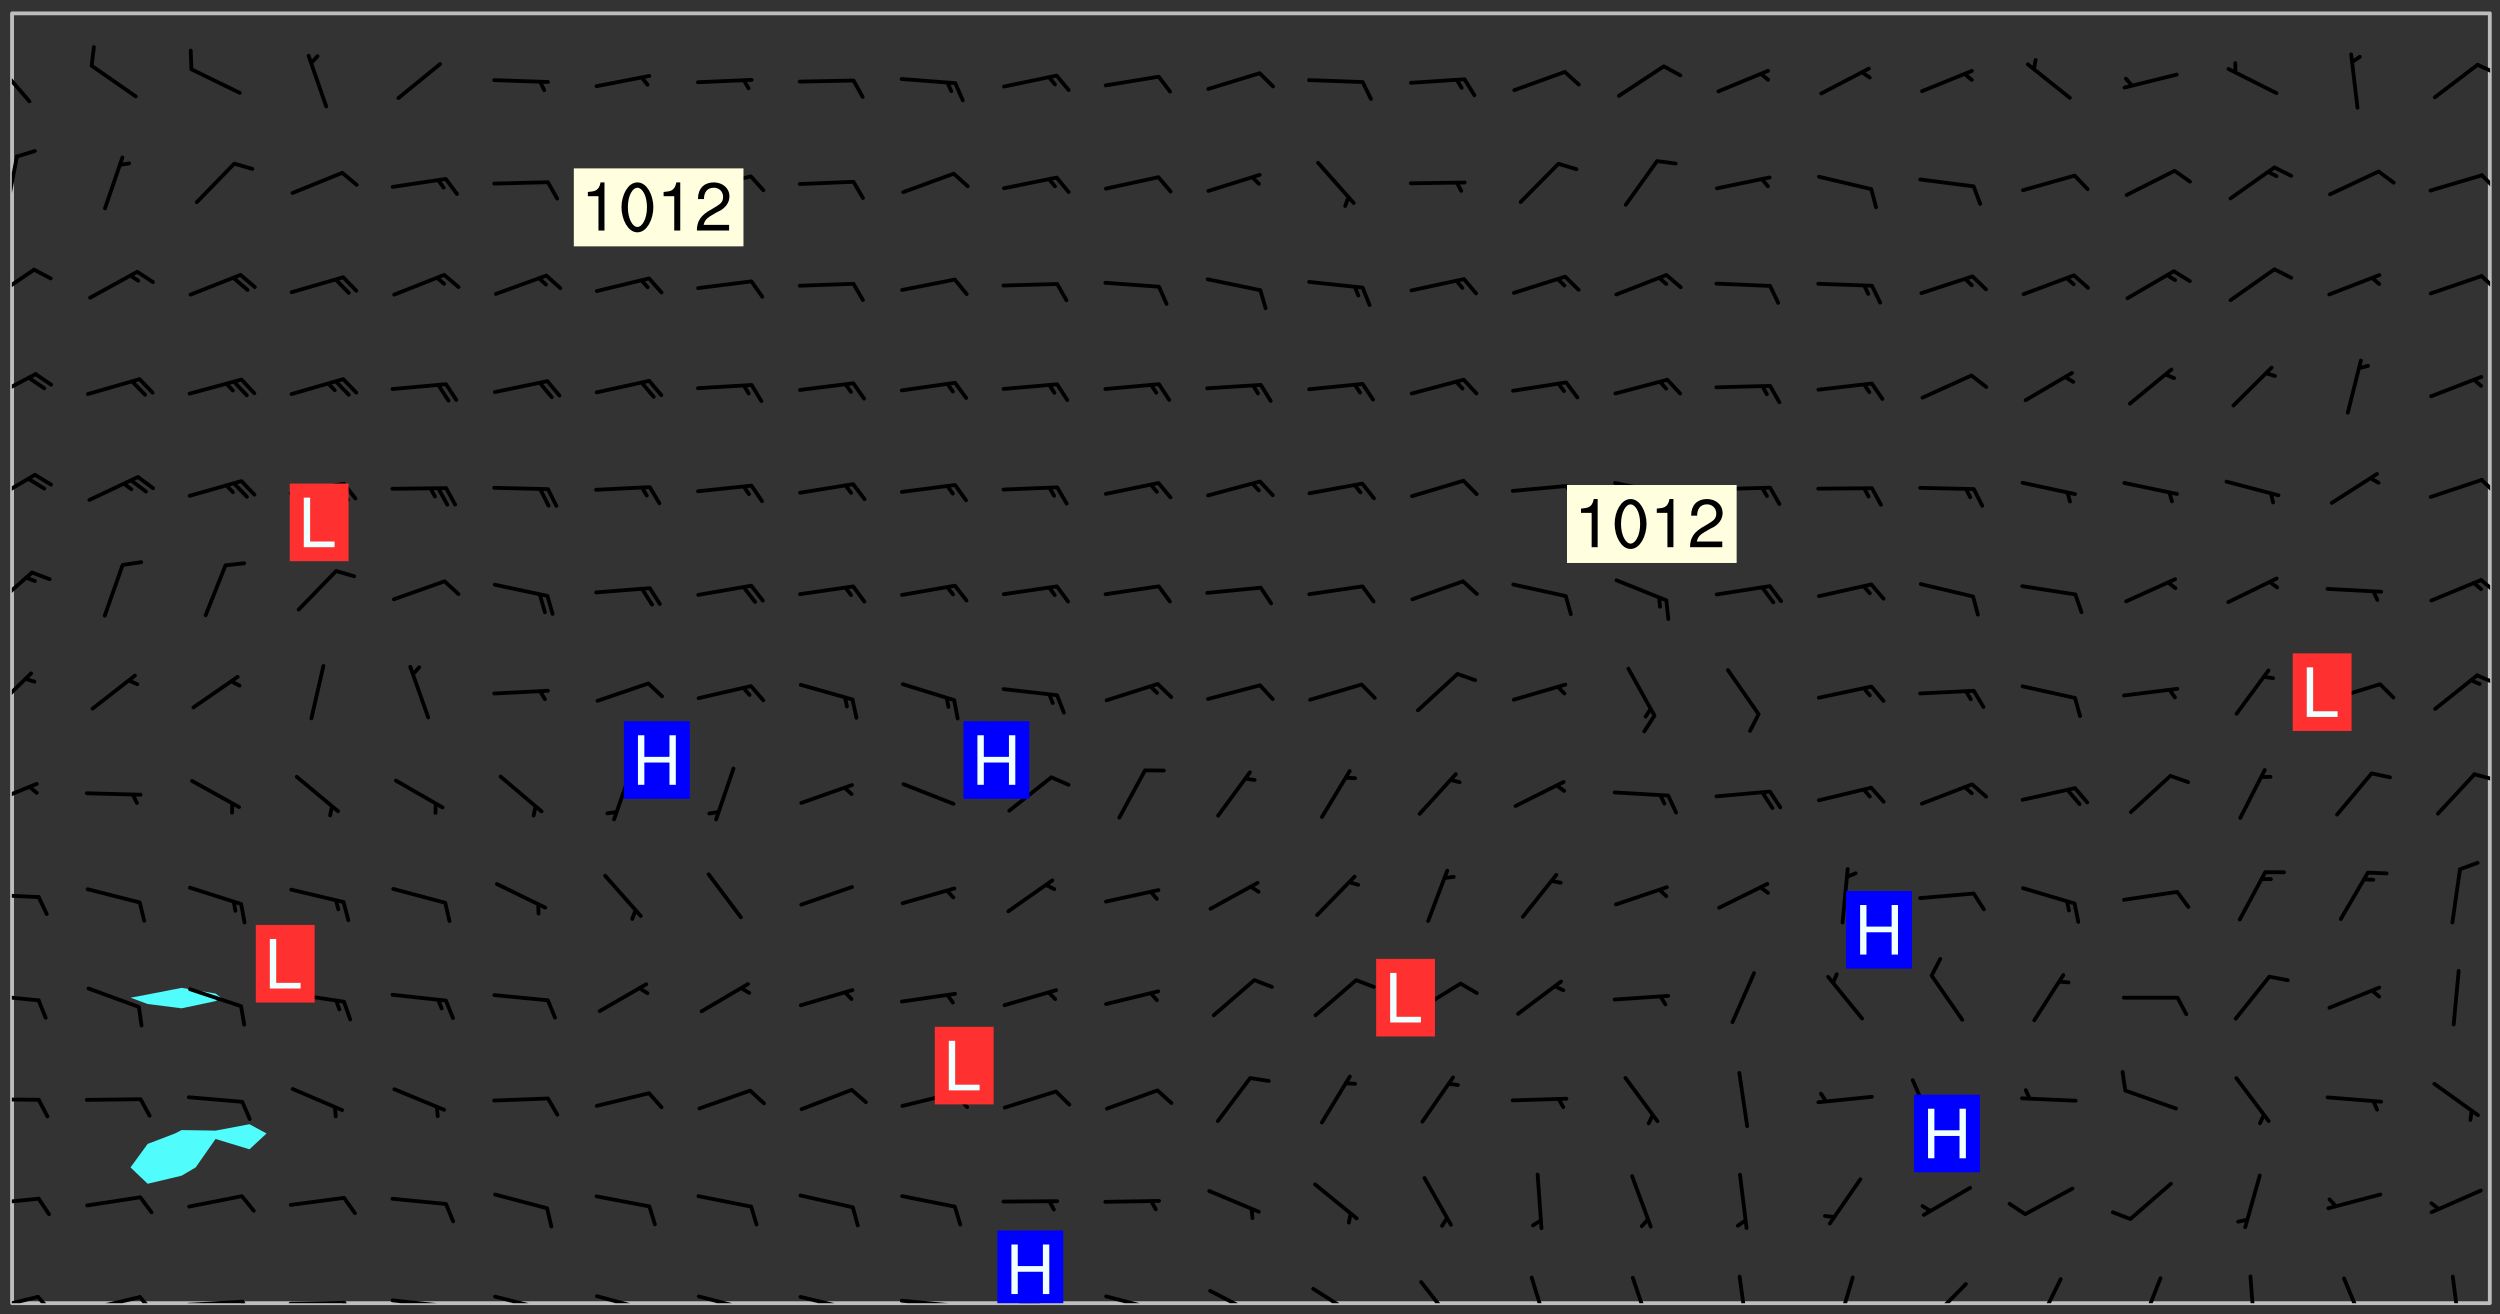 <svg xmlns="http://www.w3.org/2000/svg" role="img" xmlns:xlink="http://www.w3.org/1999/xlink" viewBox="142.45 309.95 326.84 171.84"><rect x="142.45" y="309.95" width="326.84" height="171.84" fill="#333333" stroke="none"/><defs><clipPath id="clip2"><path d="M 144 311.672 L 145 311.672 L 145 480.328 L 144 480.328 Z M 144 311.672"/></clipPath><clipPath id="clip3"><path d="M 144 311.672 L 468 311.672 L 468 480.328 L 144 480.328 Z M 144 311.672"/></clipPath><clipPath id="clip4"><path d="M 467 311.672 L 468 311.672 L 468 480.328 L 467 480.328 Z M 467 311.672"/></clipPath><clipPath id="clip5"><path d="M 144 479 L 148 479 L 148 480.328 L 144 480.328 Z M 144 479"/></clipPath><clipPath id="clip6"><path d="M 147 479 L 150 479 L 150 480.328 L 147 480.328 Z M 147 479"/></clipPath><clipPath id="clip7"><path d="M 153 479 L 161 479 L 161 480.328 L 153 480.328 Z M 153 479"/></clipPath><clipPath id="clip8"><path d="M 160 479 L 163 479 L 163 480.328 L 160 480.328 Z M 160 479"/></clipPath><clipPath id="clip9"><path d="M 166 479 L 175 479 L 175 480.328 L 166 480.328 Z M 166 479"/></clipPath><clipPath id="clip10"><path d="M 173 479 L 176 479 L 176 480.328 L 173 480.328 Z M 173 479"/></clipPath><clipPath id="clip11"><path d="M 180 480 L 188 480 L 188 480.328 L 180 480.328 Z M 180 480"/></clipPath><clipPath id="clip12"><path d="M 187 480 L 189 480 L 189 480.328 L 187 480.328 Z M 187 480"/></clipPath><clipPath id="clip13"><path d="M 193 479 L 202 479 L 202 480.328 L 193 480.328 Z M 193 479"/></clipPath><clipPath id="clip14"><path d="M 200 480 L 202 480 L 202 480.328 L 200 480.328 Z M 200 480"/></clipPath><clipPath id="clip15"><path d="M 206 479 L 215 479 L 215 480.328 L 206 480.328 Z M 206 479"/></clipPath><clipPath id="clip16"><path d="M 213 480 L 215 480 L 215 480.328 L 213 480.328 Z M 213 480"/></clipPath><clipPath id="clip17"><path d="M 220 479 L 228 479 L 228 480.328 L 220 480.328 Z M 220 479"/></clipPath><clipPath id="clip18"><path d="M 227 480 L 229 480 L 229 480.328 L 227 480.328 Z M 227 480"/></clipPath><clipPath id="clip19"><path d="M 233 479 L 241 479 L 241 480.328 L 233 480.328 Z M 233 479"/></clipPath><clipPath id="clip20"><path d="M 240 480 L 242 480 L 242 480.328 L 240 480.328 Z M 240 480"/></clipPath><clipPath id="clip21"><path d="M 246 479 L 255 479 L 255 480.328 L 246 480.328 Z M 246 479"/></clipPath><clipPath id="clip22"><path d="M 253 480 L 255 480 L 255 480.328 L 253 480.328 Z M 253 480"/></clipPath><clipPath id="clip23"><path d="M 260 479 L 268 479 L 268 480.328 L 260 480.328 Z M 260 479"/></clipPath><clipPath id="clip24"><path d="M 267 480 L 269 480 L 269 480.328 L 267 480.328 Z M 267 480"/></clipPath><clipPath id="clip25"><path d="M 273 479 L 281 479 L 281 480.328 L 273 480.328 Z M 273 479"/></clipPath><clipPath id="clip26"><path d="M 279 480 L 281 480 L 281 480.328 L 279 480.328 Z M 279 480"/></clipPath><clipPath id="clip27"><path d="M 286 479 L 295 479 L 295 480.328 L 286 480.328 Z M 286 479"/></clipPath><clipPath id="clip28"><path d="M 292 480 L 294 480 L 294 480.328 L 292 480.328 Z M 292 480"/></clipPath><clipPath id="clip29"><path d="M 300 478 L 308 478 L 308 480.328 L 300 480.328 Z M 300 478"/></clipPath><clipPath id="clip30"><path d="M 313 478 L 321 478 L 321 480.328 L 313 480.328 Z M 313 478"/></clipPath><clipPath id="clip31"><path d="M 327 477 L 333 477 L 333 480.328 L 327 480.328 Z M 327 477"/></clipPath><clipPath id="clip32"><path d="M 342 476 L 346 476 L 346 480.328 L 342 480.328 Z M 342 476"/></clipPath><clipPath id="clip33"><path d="M 355 476 L 359 476 L 359 480.328 L 355 480.328 Z M 355 476"/></clipPath><clipPath id="clip34"><path d="M 369 476 L 372 476 L 372 480.328 L 369 480.328 Z M 369 476"/></clipPath><clipPath id="clip35"><path d="M 382 476 L 385 476 L 385 480.328 L 382 480.328 Z M 382 476"/></clipPath><clipPath id="clip36"><path d="M 394 477 L 400 477 L 400 480.328 L 394 480.328 Z M 394 477"/></clipPath><clipPath id="clip37"><path d="M 408 476 L 413 476 L 413 480.328 L 408 480.328 Z M 408 476"/></clipPath><clipPath id="clip38"><path d="M 422 476 L 426 476 L 426 480.328 L 422 480.328 Z M 422 476"/></clipPath><clipPath id="clip39"><path d="M 436 476 L 438 476 L 438 480.328 L 436 480.328 Z M 436 476"/></clipPath><clipPath id="clip40"><path d="M 448 476 L 452 476 L 452 480.328 L 448 480.328 Z M 448 476"/></clipPath><clipPath id="clip41"><path d="M 462 476 L 465 476 L 465 480.328 L 462 480.328 Z M 462 476"/></clipPath><clipPath id="clip42"><path d="M 144 466 L 148 466 L 148 468 L 144 468 Z M 144 466"/></clipPath><clipPath id="clip43"><path d="M 144 453 L 148 453 L 148 454 L 144 454 Z M 144 453"/></clipPath><clipPath id="clip44"><path d="M 144 439 L 148 439 L 148 441 L 144 441 Z M 144 439"/></clipPath><clipPath id="clip45"><path d="M 144 426 L 148 426 L 148 428 L 144 428 Z M 144 426"/></clipPath><clipPath id="clip46"><path d="M 144 412 L 148 412 L 148 416 L 144 416 Z M 144 412"/></clipPath><clipPath id="clip47"><path d="M 465 410 L 468 410 L 468 413 L 465 413 Z M 465 410"/></clipPath><clipPath id="clip48"><path d="M 144 397 L 147 397 L 147 404 L 144 404 Z M 144 397"/></clipPath><clipPath id="clip49"><path d="M 466 397 L 468 397 L 468 400 L 466 400 Z M 466 397"/></clipPath><clipPath id="clip50"><path d="M 144 384 L 147 384 L 147 390 L 144 390 Z M 144 384"/></clipPath><clipPath id="clip51"><path d="M 466 385 L 468 385 L 468 388 L 466 388 Z M 466 385"/></clipPath><clipPath id="clip52"><path d="M 144 371 L 148 371 L 148 376 L 144 376 Z M 144 371"/></clipPath><clipPath id="clip53"><path d="M 466 372 L 468 372 L 468 375 L 466 375 Z M 466 372"/></clipPath><clipPath id="clip54"><path d="M 144 358 L 148 358 L 148 363 L 144 363 Z M 144 358"/></clipPath><clipPath id="clip55"><path d="M 144 344 L 148 344 L 148 350 L 144 350 Z M 144 344"/></clipPath><clipPath id="clip56"><path d="M 466 345 L 468 345 L 468 348 L 466 348 Z M 466 345"/></clipPath><clipPath id="clip57"><path d="M 144 330 L 145 330 L 145 338 L 144 338 Z M 144 330"/></clipPath><clipPath id="clip58"><path d="M 466 332 L 468 332 L 468 335 L 466 335 Z M 466 332"/></clipPath><clipPath id="clip59"><path d="M 144 317 L 147 317 L 147 324 L 144 324 Z M 144 317"/></clipPath><clipPath id="clip60"><path d="M 466 318 L 468 318 L 468 320 L 466 320 Z M 466 318"/></clipPath><clipPath id="clip61"><path d="M 272 470 L 282 470 L 282 480.328 L 272 480.328 Z M 272 470"/></clipPath><g id="surface344" clip-path="url(#clip1)"><path fill="#fff" fill-opacity="0" fill-rule="evenodd" d="M 0 0 L 1000 0 L 1000 1000 L 0 1000 Z M 0 0"/><path fill="#d3d3d3" fill-opacity="0" fill-rule="evenodd" d="M162.152 355.867L161.918 356.16 161.977 356.395 162.094 356.566 162.27 356.801 162.562 357.148 162.676 357.207 162.793 357.035 162.852 356.801 163.027 356.625 163.492 356.449 164.191 356.449 164.426 356.742 164.715 357.559 164.773 357.734 164.949 357.965 165.301 358.199 166 358.898 166.172 359.074 166.406 359.422 166.641 359.832 166.93 360.414 167.34 360.879 167.57 361.113 167.805 361.289 167.922 361.52 168.098 361.812 168.27 362.977 168.27 363.211 168.328 363.5 168.387 363.617 168.504 363.734 168.852 364.145 168.969 364.316 169.145 364.492 169.32 364.727 169.438 364.898 169.609 365.25 169.668 365.484 169.902 365.891 170.137 365.832 169.961 366.008 169.902 366.938 169.32 366.938 169.086 366.824 168.738 366.938 168.621 367.055 168.562 367.348 168.504 367.523 168.387 367.695 167.922 367.988 167.863 368.223 167.805 368.336 167.805 368.98 167.863 369.152 167.863 369.562 167.922 369.621 167.922 370.027 167.98 370.434 168.098 370.609 168.156 370.668 168.387 371.309 168.328 371.602 168.328 372.301 168.27 372.883 168.27 373.117 168.211 373.348 168.156 373.699 168.156 375.621 168.211 375.738 168.637 375.738 168.27 375.855 168.246 376.207 169.137 377.375 170.879 377.914 172.219 378.273 172.219 378.812 172.309 379.621 172.844 380.336 174.363 380.605 175.254 380.52 175.344 381.684 175.879 381.863 177.039 381.684 179.094 380.699 180.254 380.336 182.133 380.16 183.828 379.98 183.648 380.699 182.133 380.785 180.883 380.875 180.078 381.145 179.004 381.953 179.273 382.672 179.809 383.57 179.629 384.195 179.363 385.004 179.629 386.082 180.254 386.98 181.059 387.16 182.309 386.98 182.043 387.703 182.141 388.207 182.195 388.5 182.195 388.672 182.254 388.965 182.254 389.371 182.43 389.488 182.781 389.605 183.188 389.605 183.48 389.43 183.594 389.312 183.652 389.195 183.77 388.965 183.828 388.789 184.18 388.324 184.41 388.148 184.586 388.09 184.762 388.148 184.82 388.324 184.938 389.312 184.992 389.781 185.051 389.953 185.168 390.188 185.344 390.246 186.16 390.305 186.449 390.305 186.566 390.539 186.625 390.945 186.684 391.297 186.684 392.402 186.801 392.695 186.918 393.043 187.207 393.742 187.383 394.094 187.965 394.848 188.316 395.023 188.488 395.082 188.957 395.316 189.598 395.781 189.945 396.016 190.238 396.191 190.531 396.246 190.762 396.309 191.578 396.656 191.871 396.832 191.984 397.004 192.336 397.355 192.453 397.531 192.977 398.172 192.977 398.461 193.035 398.812 193.035 399.16 193.094 399.512 193.152 399.801 193.27 399.859 193.441 399.918 193.617 399.918 194.199 400.152 194.375 400.27 194.551 400.559 194.727 400.793 194.84 401.027 195.133 401.258 195.25 401.375 195.25 401.785 195.309 401.84 195.598 402.074 195.832 402.191 195.891 402.309 196.008 402.48 196.066 402.598 196.297 402.832 196.355 403.008 196.59 403.066 196.707 403.125 196.59 403.238 196.531 403.355 196.531 403.473 196.414 403.766 196.297 404.055 196.297 404.637 196.473 404.754 196.59 404.812 196.648 404.93 196.766 405.047 196.879 405.105 197.055 405.453 197.113 405.805 197.172 406.211 197.172 406.387 197.113 406.562 196.996 407.262 196.996 407.434 197.113 407.609 197.406 407.902 197.812 407.902 197.988 408.02 198.105 408.191 198.223 408.484 198.223 408.719 197.695 408.719 197.465 408.484 197.23 408.484 197.055 408.543 196.996 409.242 197.055 409.59 197.172 409.766 197.348 410.176 197.465 410.406 197.754 410.875 197.93 410.93 198.453 410.93 198.688 410.988 199.445 411.629 199.504 411.922 199.504 412.156 199.562 412.215 199.793 412.562 199.793 412.914 199.676 413.086 199.676 413.379 199.969 413.668 200.262 413.844 200.434 413.902 200.727 414.078 201.02 414.195 201.602 414.602 201.891 414.836 202.184 415.012 202.402 415.172 202.418 415.184 202.648 415.359 203.289 415.883 203.465 416.117 203.582 416.293 203.758 416.469 203.871 416.641 203.871 417.281 203.988 417.457 204.457 417.574 205.039 417.691 205.273 417.75 205.504 417.863 205.797 417.98 205.91 418.039 206.496 418.391 206.785 418.562 206.961 418.625 207.137 418.68 207.312 418.738 208.012 419.09 208.301 419.266 208.535 419.32 208.824 419.496 209.059 419.613 209.699 420.02 209.992 420.137 210.164 420.195 210.398 420.254 210.809 420.312 211.039 420.371 211.273 420.488 211.332 420.66 210.922 420.836 211.391 420.895 211.449 421.188 211.562 421.422 211.738 421.477 211.973 421.535 212.148 421.594 212.555 421.711 213.195 421.945 213.312 422.117 213.371 422.352 213.371 422.527 213.312 422.645 213.254 423.051 213.488 423.285 213.605 423.344 213.953 423.461 214.594 423.691 214.77 423.809 215.059 423.926 215.234 424.102 215.469 424.566 216.051 425.672 216.227 425.848 216.574 426.023 216.75 426.141 217.102 426.258 218.148 426.781 218.383 426.84 218.848 426.953 219.141 427.012 219.605 427.188 220.363 427.77 220.598 428.004 220.945 428.469 221.121 428.645 221.41 428.879 222.227 429.578 222.52 429.754 222.809 430.043 223.102 430.219 223.395 430.508 224.09 431.148 224.266 431.324 224.559 431.559 224.848 431.793 225.316 432.082 225.957 432.664 226.305 432.898 226.539 433.191 226.887 433.539 227.238 434.004 228.172 434.996 228.52 435.402 228.637 435.578 228.871 435.637 228.984 435.754 229.629 435.93 229.859 436.043 230.094 436.102 230.387 436.277 230.617 436.395 231.551 437.094 231.957 437.5 232.191 437.676 232.598 437.852 232.832 437.969 233.648 438.316 233.996 438.551 234.23 438.668 234.523 438.957 234.754 439.074 235.512 439.426 235.863 439.598 236.094 439.656 236.387 439.773 236.621 439.832 237.492 440.008 238.309 440.008 238.777 440.238 238.949 440.297 239.824 440.996 240.289 441.113 240.582 441.172 240.758 441.23 240.988 441.289 241.457 441.348 241.805 441.406 242.156 441.465 242.562 441.523 242.855 441.523 243.027 441.582 243.027 441.812 243.203 441.988 243.496 441.988 243.844 442.047 244.195 442.105 244.895 442.223 245.535 442.223 246 441.988 246.293 441.812 246.465 441.695 246.875 441.523 247.164 441.348 248.098 440.883 248.566 440.59 249.09 440.297 249.555 440.125 250.02 439.949 251.07 439.484 251.359 439.367 251.77 439.25 252.059 439.133 252.586 438.957 254.102 438.258 254.684 437.91 254.973 437.852 255.266 437.793 255.613 437.676 256.488 437.445 256.84 437.328 256.953 437.328 257.188 437.27 258.062 437.035 258.297 436.977 259.109 436.977 259.461 436.918 260.277 436.801 260.449 436.742 260.801 436.688 261.094 436.629 261.324 436.57 262.141 436.395 262.316 436.336 262.664 436.336 262.898 436.277 263.363 436.16 264.121 435.988 264.355 435.93 264.703 435.93 265.113 435.812 265.402 435.754 266.688 435.695 266.977 435.695 267.387 435.637 267.617 435.578 267.793 435.578 268.668 435.461 269.074 435.461 269.484 435.344 269.832 435.344 270.184 435.23 271.055 435.172 272.805 435.172 273.852 435.461 274.262 435.578 274.551 435.695 274.902 435.812 275.191 435.93 276.242 436.102 276.531 436.16 276.824 436.16 277.117 436.219 277.289 436.277 277.699 436.336 277.871 436.395 277.988 436.453 278.105 436.453 278.223 436.512 278.574 436.57 278.688 436.57 279.098 436.637 281.02 437.031 282.945 437.426 284.465 437.875 286.16 438.594 288.305 439.398 289.91 438.68 291.34 437.875 292.5 436.797 293.75 436.348 296.785 435.629 298.66 435.27 300.805 433.922 303.039 432.668 305.539 431.41 307.234 430.961 309.02 430.781 310.18 430.512 310.805 431.051 312.145 430.781 312.859 429.793 313.844 428.449 314.289 428.27 315.094 427.91 316.969 427.371 318.754 426.922 320.004 426.652 321.164 426.562 322.863 426.473 324.824 426.203 326.074 426.113 326.613 426.113 327.238 426.023 328.129 426.023 330.273 425.844 332.684 425.664 335.273 425.574 336.969 425.754 338.578 425.844 340.008 426.203 341.168 426.922 343.043 427.91 344.203 429.438 344.469 430.152 345.098 430.242 345.453 431.141 345.988 431.68 346.523 433.207 347.598 433.566 348.133 433.566 347.328 434.102 347.418 435.809 348.133 438.504 349.023 439.309 349.918 440.297 350.633 441.555 352.418 442.094 353.938 441.914 354.293 443.258 355.902 442.453 356.883 441.914 357.152 442.184 357.469 441.969 357.688 441.824 358.488 442.273 358.938 441.914 359.293 441.914 359.828 441.645 360.367 440.926 360.902 440.656 361.527 439.668 362.688 440.117 363.527 440.488 364.922 441.105 366.617 440.926 368.223 440.926 370.008 441.016 370.188 439.309 370.723 437.965 371.527 438.234 372.02 439.082 372.422 439.488 372.332 440.027 372.332 440.387 373.047 440.836 373.758 440.566 375.188 440.566 375.547 441.555 375.992 442.812 376.707 444.156 377.957 444.785 379.652 445.414 380.367 445.234 380.547 444.695 381.527 444.605 381.977 444.965 382.062 446.223 381.797 446.852 381.262 447.031 381.262 447.57 381.977 448.555 382.242 449.094 383.227 450.082 384.027 451.16 383.762 451.52 383.672 452.418 383.047 454.75 382.691 456.816 382.602 458.609 382.422 459.328 382.332 459.867 382.332 461.305 381.352 463.188 380.992 464.895 380.457 465.793 379.652 466.961 379.387 467.5 381.441 468.754 381.527 469.113 381.172 469.652 381.082 469.473 381.082 470.281 381.172 471.719 380.727 472.434 379.652 472.527 379.387 473.242 379.922 474.141 380.727 474.859 381.887 475.668 383.227 475.938 383.672 476.297 383.316 476.746 381.527 476.656 380.277 476.207 379.562 475.488 378.938 475.398 378.762 478.988 378.574 480.297 467.934 480.297 467.934 311.703 412.664 311.703 412.664 360.785 413.426 360.91 416.715 361.453 418.738 364.289 418.738 367.043 421.09 367.375 423.438 367.707 427.488 367.707 426.109 371.867 424.086 372.574 422.062 373.277 421.52 373.621 418.926 375.238 418.738 375.355 416.715 373.277 415.984 370.535 413.312 368.457 411.938 364.957 411.871 364.875 409.914 362.203 412.664 360.785 412.664 311.703 294.422 311.703 294.422 403.117 294.539 403.148 294.672 403.16 294.746 403.234 294.852 403.281 294.941 403.34 295.027 403.398 295.117 403.457 295.414 403.754 295.473 403.844 295.504 403.961 295.531 404.078 295.547 404.215 295.516 404.332 295.457 404.422 295.398 404.508 295.355 404.613 295.309 404.715 295.281 404.836 295.281 404.98 295.457 405.25 295.605 405.398 295.68 405.484 295.754 405.559 295.797 405.664 295.859 405.754 295.918 405.84 295.961 405.945 296.02 406.035 296.066 406.137 296.109 406.242 296.168 406.328 296.285 406.508 296.359 406.582 296.422 406.668 296.48 406.758 296.523 406.863 296.582 406.953 296.641 407.039 296.703 407.129 296.762 407.219 296.805 407.32 296.922 407.5 296.996 407.574 297.055 407.66 297.129 407.734 297.219 407.793 297.324 407.84 297.473 407.84 297.605 407.824 297.738 407.84 297.84 407.793 297.914 407.719 297.961 407.617 297.945 407.484 297.945 407.336 297.898 407.23 297.871 407.113 297.824 407.012 297.797 406.891 297.754 406.789 297.691 406.699 297.648 406.598 297.605 406.492 297.574 406.375 297.559 406.242 297.547 406.105 297.633 406.047 297.691 405.961 297.812 405.93 297.855 406.035 297.871 406.168 297.871 406.285 297.93 406.387 297.988 406.477 298.078 406.535 298.227 406.684 298.285 406.773 298.328 406.879 298.316 406.98 298.402 407.039 298.508 407.086 298.594 407.145 298.684 407.203 298.758 407.277 298.641 407.305 298.535 407.352 298.449 407.41 298.375 407.484 298.316 407.574 298.254 407.66 298.227 407.781 298.18 407.883 298.137 407.988 298.105 408.105 298.094 408.238 298.078 408.371 298.078 408.52 298.105 408.637 298.152 408.742 298.195 408.844 298.254 408.934 298.328 409.008 298.418 409.066 298.492 409.141 298.582 409.199 298.641 409.289 298.684 409.395 298.73 409.496 298.848 409.527 298.98 409.543 299.129 409.543 299.246 409.512 299.352 409.555 299.395 409.66 299.441 409.762 299.469 409.883 299.5 410 299.527 410.117 299.559 410.238 299.586 410.355 299.691 410.398 299.793 410.445 299.926 410.43 300.074 410.578 300.137 410.664 300.211 410.738 300.281 410.812 300.371 410.875 300.477 410.918 300.578 410.961 300.695 410.992 300.832 411.008 300.949 410.977 301.023 410.902 301.051 410.785 301.039 410.652 301.008 410.531 300.98 410.414 301.023 410.309 301.141 410.309 301.23 410.371 301.348 410.398 301.496 410.398 301.629 410.414 301.777 410.414 301.91 410.43 302.043 410.414 302.191 410.414 302.324 410.398 302.457 410.387 302.594 410.398 302.711 410.371 302.844 410.355 303.035 410.297 302.977 410.473 302.961 410.605 302.934 410.727 302.918 410.859 302.859 410.945 302.727 410.961 302.621 411.008 302.516 411.051 302.398 411.082 302.281 411.109 302.016 411.141 301.867 411.141 301.734 411.156 301.66 411.23 301.719 411.316 301.867 411.465 301.984 411.645 302.059 411.715 302.148 411.777 302.238 411.836 302.324 411.895 302.414 411.953 302.516 411.996 302.621 412.059 302.727 412.102 302.812 412.16 302.918 412.207 303.02 412.25 303.199 412.367 303.258 412.457 303.215 412.559 303.168 412.664 303.184 412.797 303.406 413.02 303.465 413.109 303.508 413.211 303.539 413.332 303.582 413.434 303.598 413.566 303.629 413.684 303.641 413.82 303.672 413.938 303.82 414.086 303.922 414.129 304.027 414.172 304.145 414.203 304.277 414.219 304.414 414.234 304.531 414.234 304.648 414.203 304.738 414.145 304.781 414.039 304.828 413.938 304.871 413.832 304.902 413.715 304.914 413.582 304.914 413.434 304.902 413.301 304.887 413.168 304.855 413.051 304.812 412.945 304.766 412.84 304.723 412.738 304.68 412.633 304.664 412.5 304.68 412.367 304.707 412.25 304.738 412.133 304.766 412.012 304.812 411.91 304.902 411.852 304.988 411.789 305.062 411.715 305.152 411.656 305.375 411.434 305.434 411.348 305.508 411.273 305.625 411.094 305.684 411.008 305.684 410.859 305.609 410.785 305.508 410.738 305.402 410.695 305.301 410.652 305.242 410.562 305.195 410.457 305.168 410.34 305.258 410.281 305.375 410.25 305.477 410.207 305.656 410.09 305.805 409.941 305.816 409.809 305.805 409.703 305.715 409.645 305.582 409.66 305.434 409.66 305.301 409.676 305.168 409.66 305.047 409.629 304.961 409.57 304.887 409.496 304.828 409.406 304.766 409.32 304.648 409.141 304.59 409.055 304.621 408.934 304.707 408.875 304.828 408.844 304.887 408.758 304.887 408.637 304.855 408.52 304.797 408.43 304.738 408.344 304.691 408.238 304.664 408.121 304.648 407.988 304.707 407.898 304.781 407.824 304.871 407.766 304.988 407.586 305.062 407.512 305.121 407.426 305.27 407.277 305.391 407.246 305.523 407.23 305.656 407.246 305.73 407.32 305.773 407.426 305.789 407.559 305.758 407.676 305.641 407.707 305.508 407.719 305.359 407.867 305.316 407.973 305.27 408.074 305.242 408.195 305.211 408.312 305.211 408.461 305.242 408.578 305.285 408.684 305.344 408.773 305.418 408.844 305.492 408.918 305.609 408.949 305.73 408.977 305.848 408.949 305.98 408.934 306.098 408.934 306.188 408.992 306.262 409.066 306.309 409.172 306.367 409.258 306.469 409.305 306.602 409.32 306.707 409.363 306.793 409.422 306.781 409.527 306.707 409.602 306.527 409.719 306.469 409.809 306.379 409.867 306.309 409.941 306.234 410.016 306.172 410.105 306.145 410.223 306.129 410.355 306.145 410.488 306.129 410.621 306.129 410.77 306.145 410.902 306.172 411.02 306.203 411.141 306.277 411.215 306.367 411.273 306.453 411.332 306.543 411.391 306.66 411.422 306.66 411.508 306.559 411.555 306.469 411.613 306.203 411.645 306.086 411.672 305.938 411.672 305.832 411.715 305.73 411.762 305.672 411.852 305.609 412.086 305.598 412.219 305.566 412.34 305.551 412.473 305.551 412.766 305.539 412.898 305.551 413.035 305.566 413.168 305.699 413.184 305.832 413.195 305.953 413.227 306.039 413.285 306.113 413.359 306.16 413.465 306.203 413.566 306.219 413.699 306.219 414.145 306.203 414.277 306.203 414.723 306.234 414.988 306.262 415.105 306.277 415.238 306.309 415.355 306.395 415.566 306.426 415.832 306.426 415.98 306.395 416.098 306.367 416.215 306.336 416.336 306.309 416.453 306.277 416.57 306.246 416.691 306.234 416.824 306.219 416.957 306.309 417.016 306.426 416.984 306.527 417 306.574 417.105 306.543 417.371 306.543 417.812 306.5 417.918 306.453 418.023 306.41 418.125 306.367 418.23 306.309 418.316 306.277 418.438 306.234 418.555 306.203 418.672 306.188 418.805 306.203 418.938 306.262 419.027 306.367 419.074 306.453 419.133 306.512 419.219 306.5 419.355 306.469 419.473 306.426 419.574 306.426 420.02 306.41 420.152 306.41 420.301 306.379 420.418 306.336 420.523 306.309 420.641 306.262 420.746 306.219 420.848 306.188 420.969 306.16 421.086 306.129 421.219 306.098 421.336 306.07 421.453 306.027 421.559 305.996 421.676 305.965 421.797 305.953 421.93 305.938 422.062 305.938 422.359 305.965 422.477 305.965 422.625 306.012 423.023 306.039 423.141 306.098 423.23 306.219 423.262 306.367 423.262 306.5 423.246 306.559 423.336 306.559 423.453 306.5 423.543 306.41 423.602 306.309 423.645 306.203 423.691 306.113 423.75 306.027 423.809 305.891 423.824 305.773 423.793 305.641 423.777 305.539 423.824 305.477 423.91 305.465 424.047 305.449 424.18 305.418 424.297 305.391 424.414 305.375 424.547 305.344 424.668 305.344 424.965 305.359 425.098 305.391 425.215 305.391 425.363 305.402 425.496 305.402 425.645 305.375 425.762 305.328 425.863 305.301 425.984 305.27 426.102 305.211 426.191 305.137 426.266 305.035 426.309 304.93 426.355 304.812 426.383 304.691 426.414 304.59 426.367 304.648 426.281 304.754 426.234 304.781 426.117 304.812 426 304.84 425.879 304.871 425.762 304.871 425.613 304.887 425.48 304.855 425.363 304.812 425.258 304.707 425.273 304.633 425.348 304.531 425.391 304.441 425.453 304.367 425.527 304.324 425.629 304.309 425.762 304.277 425.879 304.25 426 304.219 426.117 304.191 426.234 304.16 426.355 304.133 426.473 304.102 426.59 304.059 426.695 303.969 426.754 303.879 426.754 303.762 426.723 303.73 426.637 303.746 426.5 303.715 426.383 303.715 426.234 303.703 426.102 303.703 425.953 303.641 425.719 303.613 425.598 303.57 425.496 303.523 425.391 303.465 425.305 303.406 425.215 303.363 425.109 303.301 425.023 303.152 424.875 303.082 424.801 302.977 424.754 302.871 424.711 302.77 424.668 302.473 424.371 302.383 424.297 302.297 424.238 302.191 424.195 302.102 424.133 302.016 424.074 301.91 424.031 301.82 423.973 301.734 423.91 301.66 423.84 301.555 423.793 301.469 423.734 301.363 423.691 301.273 423.629 301.172 423.586 301.066 423.543 300.98 423.484 300.875 423.438 300.77 423.395 300.668 423.348 300.578 423.289 300.477 423.246 300.371 423.203 300.281 423.141 300.164 423.113 300.031 423.098 299.898 423.113 299.75 423.113 299.617 423.129 299.5 423.098 299.41 423.039 299.336 422.965 299.246 422.906 299.145 422.859 298.996 422.859 298.875 422.832 298.773 422.789 298.699 422.715 298.582 422.535 298.492 422.477 298.391 422.434 298.301 422.371 298.195 422.328 298.105 422.27 298.02 422.211 297.914 422.164 297.855 422.078 297.797 421.988 297.754 421.883 297.707 421.781 297.633 421.707 297.547 421.648 297.473 421.574 297.383 421.516 297.16 421.293 297.117 421.188 297.086 420.922 297.191 420.879 297.336 420.879 297.441 420.922 297.516 420.996 297.605 421.055 297.691 421.113 297.797 421.16 297.887 421.219 298.035 421.367 298.105 421.441 298.254 421.59 298.316 421.676 298.391 421.75 298.477 421.809 298.551 421.883 298.641 421.945 298.73 422.004 298.816 422.062 299.086 422.238 299.188 422.285 299.293 422.328 299.395 422.371 299.441 422.297 299.5 422.211 299.574 422.137 299.645 422.062 299.75 422.105 299.824 422.18 299.883 422.27 299.926 422.371 299.973 422.477 300.016 422.582 300.137 422.609 300.254 422.582 300.328 422.492 300.371 422.387 300.43 422.297 300.504 422.223 300.609 422.18 300.727 422.152 300.859 422.164 300.949 422.223 301.098 422.371 301.156 422.461 301.199 422.566 301.246 422.668 301.289 422.773 301.332 422.875 301.438 422.922 301.543 422.965 301.676 422.98 301.762 422.922 301.82 422.832 301.895 422.758 302 422.715 302.117 422.742 302.223 422.789 302.324 422.832 302.43 422.875 302.531 422.922 302.711 423.039 302.711 423.156 302.695 423.289 302.711 423.422 302.727 423.559 302.785 423.645 302.887 423.691 303.008 423.719 303.125 423.75 303.273 423.75 303.391 423.719 303.449 423.629 303.629 423.512 303.688 423.422 303.762 423.348 303.82 423.262 303.938 423.082 304.117 422.965 304.234 422.996 304.324 423.055 304.367 423.129 304.352 423.262 304.352 423.379 304.441 423.438 304.59 423.438 304.723 423.422 304.855 423.41 305.121 423.379 305.227 423.336 305.344 423.305 305.465 423.277 305.539 423.203 305.609 423.129 305.672 423.039 305.656 422.934 305.609 422.832 305.508 422.789 305.402 422.773 305.285 422.801 305.02 422.832 304.871 422.832 304.797 422.758 304.707 422.699 304.59 422.668 304.473 422.641 304.34 422.625 304.191 422.625 304.059 422.641 303.762 422.641 303.656 422.594 303.508 422.445 303.465 422.344 303.406 422.254 303.629 422.031 303.715 421.973 303.82 421.93 303.938 421.898 304.07 421.883 304.203 421.898 304.34 421.914 304.441 421.957 304.574 421.945 304.664 421.883 304.766 421.84 304.828 421.75 304.781 421.648 304.691 421.59 304.574 421.559 304.473 421.516 304.414 421.426 304.352 421.336 304.352 421.219 304.367 421.086 304.473 421.039 304.547 420.969 304.547 420.848 304.457 420.789 304.426 420.672 304.516 420.613 304.59 420.539 304.633 420.434 304.691 420.344 304.738 420.242 304.754 420.109 304.754 419.961 304.707 419.855 304.664 419.754 304.574 419.695 304.441 419.68 304.34 419.637 304.203 419.621 304.086 419.59 303.641 419.59 303.508 419.574 303.375 419.562 303.242 419.547 303.125 419.516 302.977 419.516 302.844 419.5 302.711 419.488 302.445 419.457 302.324 419.414 302.238 419.355 302.164 419.281 302.164 419.133 302.176 419 302.281 418.953 302.383 418.91 302.516 418.895 302.668 418.895 302.801 418.879 303.094 418.879 303.215 418.91 303.316 418.953 303.406 419.012 303.641 419.074 303.762 419.027 303.852 418.969 303.953 418.926 304.086 418.91 304.191 418.953 304.293 419 304.426 419.012 304.547 418.984 304.691 418.984 304.812 418.953 304.93 418.926 305.035 418.879 305.109 418.805 305.195 418.746 305.344 418.598 305.402 418.512 305.449 418.406 305.477 418.289 305.492 418.184 305.391 418.141 305.301 418.082 305.184 418.051 305.078 418.008 304.988 417.945 304.914 417.859 304.84 417.785 304.738 417.742 304.633 417.695 304.531 417.652 304.473 417.562 304.426 417.461 304.34 417.25 304.277 417.164 304.219 417.074 304.145 417 304.059 416.941 303.789 416.941 303.672 416.973 303.582 417.031 303.48 417.074 303.348 417.09 303.242 417.074 303.215 416.957 303.152 416.867 303.035 416.836 302.934 416.793 302.785 416.645 302.754 416.527 302.738 416.422 302.812 416.348 302.992 416.23 303.109 416.203 303.227 416.172 303.363 416.188 303.465 416.23 303.57 416.273 303.672 416.32 303.777 416.363 303.895 416.395 304.027 416.41 304.145 416.438 304.277 416.453 304.383 416.438 304.473 416.379 304.398 416.305 304.293 416.262 304.219 416.188 304.145 416.098 303.996 415.949 303.91 415.891 303.82 415.832 303.746 415.758 303.656 415.699 303.555 415.652 303.434 415.625 303.332 415.578 303.227 415.535 303.109 415.504 303.008 415.461 302.887 415.43 302.738 415.43 302.621 415.461 302.516 415.504 302.43 415.566 302.25 415.684 302.164 415.742 302.074 415.801 301.969 415.848 301.883 415.906 301.777 415.949 301.676 415.992 301.57 416.039 301.496 416.113 301.438 416.203 301.379 416.289 301.332 416.395 301.273 416.48 301.199 416.555 301.066 416.543 300.949 416.512 300.832 416.512 300.758 416.586 300.668 416.645 300.594 416.719 300.504 416.777 300.418 416.836 300.312 416.883 300.211 416.926 300.074 416.941 299.973 416.898 299.824 416.75 299.719 416.703 299.633 416.703 299.527 416.75 299.426 416.793 299.305 416.824 299.188 416.793 299.113 416.719 299.113 416.602 299.145 416.48 299.219 416.41 299.277 416.32 299.352 416.246 299.469 416.215 299.574 416.172 299.867 416.172 300 416.156 300.137 416.141 300.238 416.098 300.328 416.039 300.43 415.992 300.52 415.934 300.652 415.922 300.742 415.98 300.875 415.992 300.965 415.934 301.051 415.875 301.156 415.832 301.246 415.773 301.332 415.711 301.422 415.652 301.57 415.504 301.629 415.418 301.688 415.328 301.793 415.285 301.926 415.27 302.043 415.297 302.164 415.328 302.223 415.27 302.281 415.18 302.312 414.914 302.34 414.797 302.445 414.809 302.578 414.824 302.68 414.781 302.77 414.723 302.828 414.633 302.902 414.559 302.961 414.469 303.008 414.367 303.02 414.234 303.008 414.102 302.961 413.996 302.812 413.848 302.754 413.758 302.695 413.672 302.652 413.566 302.652 413.121 302.668 412.988 302.668 412.84 302.68 412.707 302.621 412.648 302.531 412.707 302.43 412.664 302.25 412.547 302.164 412.488 302.102 412.398 302.043 412.309 301.969 412.234 301.883 412.176 301.762 412.207 301.66 412.219 301.555 412.266 301.469 412.324 301.363 412.367 301.215 412.516 301.125 412.574 301.039 412.633 300.949 412.695 300.844 412.738 300.711 412.754 300.711 412.633 300.816 412.59 300.934 412.559 301.008 412.488 301.051 412.383 301.051 412.234 301.023 412.117 300.875 411.969 300.742 411.953 300.594 411.953 300.477 411.984 300.371 412.027 300.27 412.07 300.18 412.133 300.062 412.16 299.988 412.086 300 411.953 299.957 411.852 299.914 411.746 299.824 411.688 299.707 411.715 299.586 411.746 299.469 411.777 299.367 411.82 299.246 411.852 299.145 411.895 299.039 411.938 298.949 411.996 298.848 412.012 298.848 411.895 298.863 411.762 298.805 411.672 298.73 411.715 298.582 411.863 298.523 411.953 298.449 412.027 298.402 412.133 298.359 412.234 298.285 412.309 298.227 412.398 298.152 412.473 298.094 412.559 298.02 412.633 297.93 412.695 297.855 412.766 297.781 412.84 297.68 412.855 297.547 412.871 297.441 412.828 297.441 412.707 297.59 412.559 297.633 412.457 297.691 412.367 297.738 412.266 297.781 412.16 297.84 412.07 297.871 411.953 297.914 411.852 297.945 411.73 297.973 411.613 298.02 411.508 298.062 411.406 298.105 411.301 298.18 411.23 298.27 411.168 298.359 411.109 298.461 411.066 298.758 411.066 299.023 411.035 299.129 410.992 299.055 410.918 298.938 410.887 298.832 410.844 298.742 410.785 298.641 410.738 298.551 410.68 298.449 410.637 298.344 410.594 298.254 410.531 298.168 410.473 298.062 410.43 297.961 410.387 297.84 410.355 297.723 410.324 297.621 410.281 297.5 410.25 297.398 410.207 297.309 410.148 297.266 410.043 297.25 409.91 297.352 409.867 297.484 409.852 297.621 409.867 297.754 409.852 297.855 409.809 297.914 409.719 297.93 409.613 297.84 409.555 297.766 409.48 297.664 409.438 297.574 409.379 297.426 409.23 297.383 409.125 297.367 408.992 297.367 408.699 297.309 408.609 297.219 408.551 297.145 408.477 297.102 408.371 297.07 408.254 297.012 408.164 296.938 408.09 296.82 408.062 296.746 407.988 296.656 407.93 296.566 407.867 296.48 407.809 296.406 407.734 296.348 407.648 296.301 407.543 296.215 407.484 296.066 407.336 295.871 407.277 295.738 407.293 295.637 407.336 295.562 407.41 295.516 407.512 295.473 407.617 295.414 407.707 295.355 407.793 295.059 408.09 294.969 408.148 294.883 408.148 294.82 408.062 294.777 407.957 294.809 407.84 294.867 407.75 294.895 407.633 294.883 407.5 294.793 407.438 294.688 407.484 294.57 407.512 294.453 407.543 294.184 407.719 294.082 407.766 293.965 407.793 293.859 407.84 293.77 407.898 293.668 407.941 293.609 407.855 293.562 407.75 293.578 407.617 293.625 407.512 293.695 407.438 293.77 407.367 293.828 407.277 293.828 407.129 293.785 407.023 293.547 407.023 293.445 407.07 293.414 407.188 293.387 407.305 293.355 407.426 293.281 407.469 293.148 407.484 293.074 407.438 293.031 407.336 292.988 407.23 292.941 407.129 292.898 407.023 292.777 407.055 292.676 407.098 292.543 407.113 292.426 407.145 292.32 407.188 292.23 407.246 292.129 407.293 292.008 407.32 291.875 407.336 291.773 407.293 291.715 407.203 291.668 407.098 291.625 406.996 291.582 406.891 291.582 406.773 291.641 406.684 291.727 406.625 291.906 406.508 292.008 406.461 292.113 406.418 292.219 406.359 292.32 406.316 292.41 406.254 292.512 406.211 292.617 406.152 292.719 406.105 292.809 406.047 292.914 406.004 293.016 405.961 293.105 405.898 293.207 405.855 293.344 405.84 293.461 405.871 293.562 405.914 293.684 405.945 293.785 405.988 293.891 406.035 293.992 406.078 294.098 406.121 294.199 406.168 294.305 406.211 294.406 406.254 294.512 406.301 294.598 406.359 294.703 406.402 294.82 406.434 294.926 406.477 295.027 406.523 295.117 406.582 295.223 406.625 295.324 406.668 295.43 406.715 295.547 406.742 295.648 406.789 295.77 406.816 295.918 406.816 296.004 406.758 296.02 406.656 296.078 406.566 296.051 406.449 295.977 406.375 295.859 406.195 295.785 406.121 295.695 406.047 295.516 405.93 295.43 405.871 295.324 405.828 295.223 405.781 294.953 405.605 294.895 405.516 294.82 405.441 294.762 405.352 294.719 405.25 294.688 405.133 294.672 404.996 294.672 404.434 294.66 404.301 294.645 404.168 294.613 404.051 294.598 403.918 294.586 403.785 294.555 403.664 294.332 403.441 294.273 403.355 294.258 403.25 294.289 403.133 294.422 403.117 294.422 311.703 172.992 311.703 172.992 313.156 172.934 313.391 172.582 314.441 172.41 314.965 172.293 315.312 172.117 315.723 172 315.895 171.766 316.188 171.535 316.246 171.184 316.246 171.066 316.305 170.836 316.711 170.836 317.004 170.953 317.18 171.184 317.41 171.301 317.645 171.941 318.402 172.234 318.867 172.41 319.102 172.641 319.453 172.875 319.801 173.516 320.617 173.691 321.082 173.863 321.492 173.98 322.188 174.156 322.656 174.273 324.055 174.332 324.52 174.332 325.395 174.449 326.441 174.449 331.223 174.391 331.688 174.039 332.969 173.863 333.492 173.75 333.902 173.398 334.832 172.934 336 172.699 336.582 172.582 336.758 172.41 337.105 172.234 337.512 171.883 338.328 171.824 338.621 171.711 338.914 171.594 339.203 171.535 339.379 171.418 340.254 171.359 340.66 171.301 340.777 171.242 340.953 171.184 341.125 170.953 341.652 170.836 341.824 170.836 342.059 170.719 342.293 170.66 342.465 170.484 343.051 170.484 343.34 170.426 343.516 170.426 343.809 170.367 343.922 170.309 344.449 170.309 344.621 170.254 344.855 170.254 347.477 170.078 348.293 169.961 348.469 169.785 348.703 169.668 348.875 169.555 349.109 168.969 350.043 168.738 350.332 168.445 350.797 168.27 351.031 167.98 351.383 167.629 352.082 167.516 352.312 167.34 352.723 167.164 352.953 166.758 353.48 165.941 354.18 165.648 354.352 165.359 354.586 165.184 354.703 165.008 354.879 164.484 355.285 163.957 355.461 163.785 355.637 163.551 355.691 162.91 355.867 162.152 355.867M174.363 386.891L173.289 387.34 173.648 388.234 174.898 387.52 175.344 386.98 174.363 386.891"/><path fill="#d3d3d3" fill-opacity="0" fill-rule="evenodd" d="M201.508 416.598L200.613 416.598 201.062 417.227 202.043 417.586 202.848 417.496 203.293 416.508 203.117 416.598 202.402 416.242 201.508 416.598M356.129 475.668L356.07 475.145 356.07 474.852 356.184 474.559 356.242 474.328 356.711 473.859 356.824 473.859 356.941 473.746 357.059 473.688 357.234 473.688 357.469 473.629 357.816 473.629 358.051 473.688 358.168 473.746 358.398 473.918 358.457 474.094 358.574 474.676 358.574 474.969 358.457 475.145 358.285 475.434 358.109 475.609 357.582 476.133 357.352 476.367 357.234 476.426 357.059 476.426 356.941 476.367 356.535 476.074 356.359 475.957 356.242 475.898 356.184 475.785 356.129 475.668M362.77 464.711L362.711 464.539 362.711 463.43 362.77 463.258 362.945 463.199 363.117 463.141 363.293 463.141 363.527 463.082 363.645 463.141 363.703 463.84 363.645 464.012 363.527 464.188 363.41 464.246 363.176 464.77 363.062 464.828 362.828 464.828 362.77 464.711M372.383 450.32L372.266 450.145 372.266 449.445 372.559 448.57 372.676 448.398 372.852 448.047 372.965 447.816 373.082 447.523 373.434 446.766 373.551 446.535 373.723 446.301 373.898 446.301 374.016 446.242 374.656 446.242 374.773 446.301 375.008 446.535 375.18 446.648 375.531 446.941 375.648 447.059 375.762 447.234 375.762 447.348 375.879 447.406 375.996 447.523 375.996 448.223 375.938 448.398 375.938 448.629 375.879 448.805 375.531 449.855 375.414 450.086 375.297 450.32 375.18 450.379 374.949 450.613 374.309 450.902 373.434 450.902 373.023 450.785 372.383 450.32"/><path fill="none" stroke="#bebebe" stroke-linecap="round" stroke-linejoin="round" stroke-miterlimit="10" stroke-width=".5" d="M 431.957 354.305 L 108.027 354.305 L 108.027 185.68 L 431.957 185.68 L 431.957 354.305" transform="matrix(1 0 0 -1 36 666)"/><g clip-path="url(#clip2)"><path fill="#fff" fill-opacity="0" fill-rule="evenodd" d="M 144 475.891 L 144 480.328 L 144.004 480.328 L 144 480.328 L 144 311.672 L 144.004 311.672 L 144 311.672 L 144 475.891"/></g><g clip-path="url(#clip3)"><path fill="#fff" fill-opacity="0" fill-rule="evenodd" d="M 144.004 480.328 L 144.004 311.672 L 166.191 311.672 L 166.191 439.098 L 161.754 439.965 L 159.508 440.383 L 161.754 441.211 L 166.191 441.773 L 170.629 440.832 L 171.348 440.383 L 170.629 439.844 L 166.191 439.098 L 166.191 311.672 L 175.066 311.672 L 175.066 456.926 L 170.629 457.762 L 166.191 457.691 L 165.324 458.137 L 161.754 459.5 L 159.512 462.574 L 161.754 464.711 L 166.191 463.656 L 168.031 462.574 L 170.629 458.855 L 175.066 460.207 L 177.293 458.137 L 175.066 456.926 L 175.066 311.672 L 467.996 311.672 L 467.996 480.328 L 144.004 480.328"/></g><path fill="#50fcfc" fill-rule="evenodd" d="M161.754 441.211L159.508 440.383 161.754 439.965 166.191 439.098 170.629 439.844 171.348 440.383 170.629 440.832 166.191 441.773 161.754 441.211M161.754 464.711L159.512 462.574 161.754 459.5 165.324 458.137 166.191 457.691 170.629 457.762 175.066 456.926 177.293 458.137 175.066 460.207 170.629 458.855 168.031 462.574 166.191 463.656 161.754 464.711"/><g clip-path="url(#clip4)"><path fill="#fff" fill-opacity="0" fill-rule="evenodd" d="M 467.996 480.328 L 468 480.328 L 468 311.672 L 467.996 311.672 L 468 311.672 L 468 480.328 L 467.996 480.328"/></g><g clip-path="url(#clip5)"><path fill="none" stroke="#000" stroke-linecap="round" stroke-linejoin="round" stroke-miterlimit="10" stroke-width=".5" d="M 111.414 186.5 L 104.586 184.844" transform="matrix(1 0 0 -1 36 666)"/></g><g clip-path="url(#clip6)"><path fill="none" stroke="#000" stroke-linecap="round" stroke-linejoin="round" stroke-miterlimit="10" stroke-width=".5" d="M 111.414 186.5 L 113.043 184.664" transform="matrix(1 0 0 -1 36 666)"/></g><g clip-path="url(#clip7)"><path fill="none" stroke="#000" stroke-linecap="round" stroke-linejoin="round" stroke-miterlimit="10" stroke-width=".5" d="M 124.738 186.469 L 117.895 184.875" transform="matrix(1 0 0 -1 36 666)"/></g><g clip-path="url(#clip8)"><path fill="none" stroke="#000" stroke-linecap="round" stroke-linejoin="round" stroke-miterlimit="10" stroke-width=".5" d="M 124.738 186.469 L 126.352 184.621" transform="matrix(1 0 0 -1 36 666)"/></g><g clip-path="url(#clip9)"><path fill="none" stroke="#000" stroke-linecap="round" stroke-linejoin="round" stroke-miterlimit="10" stroke-width=".5" d="M 138.137 185.871 L 131.121 185.469" transform="matrix(1 0 0 -1 36 666)"/></g><g clip-path="url(#clip10)"><path fill="none" stroke="#000" stroke-linecap="round" stroke-linejoin="round" stroke-miterlimit="10" stroke-width=".5" d="M 138.137 185.871 L 139.41 183.773" transform="matrix(1 0 0 -1 36 666)"/></g><g clip-path="url(#clip11)"><path fill="none" stroke="#000" stroke-linecap="round" stroke-linejoin="round" stroke-miterlimit="10" stroke-width=".5" d="M 151.457 185.723 L 144.434 185.617" transform="matrix(1 0 0 -1 36 666)"/></g><g clip-path="url(#clip12)"><path fill="none" stroke="#000" stroke-linecap="round" stroke-linejoin="round" stroke-miterlimit="10" stroke-width=".5" d="M 151.457 185.723 L 152.645 183.574" transform="matrix(1 0 0 -1 36 666)"/></g><g clip-path="url(#clip13)"><path fill="none" stroke="#000" stroke-linecap="round" stroke-linejoin="round" stroke-miterlimit="10" stroke-width=".5" d="M 164.754 185.297 L 157.766 186.047" transform="matrix(1 0 0 -1 36 666)"/></g><g clip-path="url(#clip14)"><path fill="none" stroke="#000" stroke-linecap="round" stroke-linejoin="round" stroke-miterlimit="10" stroke-width=".5" d="M 164.754 185.297 L 165.668 183.02" transform="matrix(1 0 0 -1 36 666)"/></g><g clip-path="url(#clip15)"><path fill="none" stroke="#000" stroke-linecap="round" stroke-linejoin="round" stroke-miterlimit="10" stroke-width=".5" d="M 177.98 184.805 L 171.172 186.535" transform="matrix(1 0 0 -1 36 666)"/></g><g clip-path="url(#clip16)"><path fill="none" stroke="#000" stroke-linecap="round" stroke-linejoin="round" stroke-miterlimit="10" stroke-width=".5" d="M 177.98 184.805 L 178.562 182.422" transform="matrix(1 0 0 -1 36 666)"/></g><g clip-path="url(#clip17)"><path fill="none" stroke="#000" stroke-linecap="round" stroke-linejoin="round" stroke-miterlimit="10" stroke-width=".5" d="M 191.281 184.754 L 184.5 186.59" transform="matrix(1 0 0 -1 36 666)"/></g><g clip-path="url(#clip18)"><path fill="none" stroke="#000" stroke-linecap="round" stroke-linejoin="round" stroke-miterlimit="10" stroke-width=".5" d="M 191.281 184.754 L 191.828 182.359" transform="matrix(1 0 0 -1 36 666)"/></g><g clip-path="url(#clip19)"><path fill="none" stroke="#000" stroke-linecap="round" stroke-linejoin="round" stroke-miterlimit="10" stroke-width=".5" d="M 204.605 184.781 L 197.805 186.562" transform="matrix(1 0 0 -1 36 666)"/></g><g clip-path="url(#clip20)"><path fill="none" stroke="#000" stroke-linecap="round" stroke-linejoin="round" stroke-miterlimit="10" stroke-width=".5" d="M 204.605 184.781 L 205.168 182.395" transform="matrix(1 0 0 -1 36 666)"/></g><g clip-path="url(#clip21)"><path fill="none" stroke="#000" stroke-linecap="round" stroke-linejoin="round" stroke-miterlimit="10" stroke-width=".5" d="M 217.938 184.848 L 211.105 186.496" transform="matrix(1 0 0 -1 36 666)"/></g><g clip-path="url(#clip22)"><path fill="none" stroke="#000" stroke-linecap="round" stroke-linejoin="round" stroke-miterlimit="10" stroke-width=".5" d="M 217.938 184.848 L 218.547 182.473" transform="matrix(1 0 0 -1 36 666)"/></g><g clip-path="url(#clip23)"><path fill="none" stroke="#000" stroke-linecap="round" stroke-linejoin="round" stroke-miterlimit="10" stroke-width=".5" d="M 231.332 185.34 L 224.336 186.004" transform="matrix(1 0 0 -1 36 666)"/></g><g clip-path="url(#clip24)"><path fill="none" stroke="#000" stroke-linecap="round" stroke-linejoin="round" stroke-miterlimit="10" stroke-width=".5" d="M 231.332 185.34 L 232.277 183.074" transform="matrix(1 0 0 -1 36 666)"/></g><g clip-path="url(#clip25)"><path fill="none" stroke="#000" stroke-linecap="round" stroke-linejoin="round" stroke-miterlimit="10" stroke-width=".5" d="M 244.602 185.016 L 237.699 186.324" transform="matrix(1 0 0 -1 36 666)"/></g><g clip-path="url(#clip26)"><path fill="none" stroke="#000" stroke-linecap="round" stroke-linejoin="round" stroke-miterlimit="10" stroke-width=".5" d="M 243.598 185.207 L 243.961 184.035" transform="matrix(1 0 0 -1 36 666)"/></g><g clip-path="url(#clip27)"><path fill="none" stroke="#000" stroke-linecap="round" stroke-linejoin="round" stroke-miterlimit="10" stroke-width=".5" d="M 257.863 184.777 L 251.066 186.566" transform="matrix(1 0 0 -1 36 666)"/></g><g clip-path="url(#clip28)"><path fill="none" stroke="#000" stroke-linecap="round" stroke-linejoin="round" stroke-miterlimit="10" stroke-width=".5" d="M 256.875 185.035 L 257.156 183.844" transform="matrix(1 0 0 -1 36 666)"/></g><g clip-path="url(#clip29)"><path fill="none" stroke="#000" stroke-linecap="round" stroke-linejoin="round" stroke-miterlimit="10" stroke-width=".5" d="M 270.898 184.055 L 264.66 187.289" transform="matrix(1 0 0 -1 36 666)"/></g><g clip-path="url(#clip30)"><path fill="none" stroke="#000" stroke-linecap="round" stroke-linejoin="round" stroke-miterlimit="10" stroke-width=".5" d="M 284.062 183.785 L 278.133 187.555" transform="matrix(1 0 0 -1 36 666)"/></g><g clip-path="url(#clip31)"><path fill="none" stroke="#000" stroke-linecap="round" stroke-linejoin="round" stroke-miterlimit="10" stroke-width=".5" d="M 296.578 182.906 L 292.246 188.438" transform="matrix(1 0 0 -1 36 666)"/></g><g clip-path="url(#clip32)"><path fill="none" stroke="#000" stroke-linecap="round" stroke-linejoin="round" stroke-miterlimit="10" stroke-width=".5" d="M 308.758 182.312 L 306.695 189.031" transform="matrix(1 0 0 -1 36 666)"/></g><g clip-path="url(#clip33)"><path fill="none" stroke="#000" stroke-linecap="round" stroke-linejoin="round" stroke-miterlimit="10" stroke-width=".5" d="M 322.164 182.344 L 319.918 189" transform="matrix(1 0 0 -1 36 666)"/></g><g clip-path="url(#clip34)"><path fill="none" stroke="#000" stroke-linecap="round" stroke-linejoin="round" stroke-miterlimit="10" stroke-width=".5" d="M 334.832 182.191 L 333.879 189.152" transform="matrix(1 0 0 -1 36 666)"/></g><g clip-path="url(#clip35)"><path fill="none" stroke="#000" stroke-linecap="round" stroke-linejoin="round" stroke-miterlimit="10" stroke-width=".5" d="M 346.668 182.305 L 348.672 189.039" transform="matrix(1 0 0 -1 36 666)"/></g><g clip-path="url(#clip36)"><path fill="none" stroke="#000" stroke-linecap="round" stroke-linejoin="round" stroke-miterlimit="10" stroke-width=".5" d="M 358.516 183.172 L 363.457 188.168" transform="matrix(1 0 0 -1 36 666)"/></g><g clip-path="url(#clip37)"><path fill="none" stroke="#000" stroke-linecap="round" stroke-linejoin="round" stroke-miterlimit="10" stroke-width=".5" d="M 372.75 182.52 L 375.852 188.824" transform="matrix(1 0 0 -1 36 666)"/></g><g clip-path="url(#clip38)"><path fill="none" stroke="#000" stroke-linecap="round" stroke-linejoin="round" stroke-miterlimit="10" stroke-width=".5" d="M 386.328 182.402 L 388.902 188.941" transform="matrix(1 0 0 -1 36 666)"/></g><g clip-path="url(#clip39)"><path fill="none" stroke="#000" stroke-linecap="round" stroke-linejoin="round" stroke-miterlimit="10" stroke-width=".5" d="M 401.199 182.168 L 400.664 189.176" transform="matrix(1 0 0 -1 36 666)"/></g><g clip-path="url(#clip40)"><path fill="none" stroke="#000" stroke-linecap="round" stroke-linejoin="round" stroke-miterlimit="10" stroke-width=".5" d="M 415.598 182.426 L 412.895 188.914" transform="matrix(1 0 0 -1 36 666)"/></g><g clip-path="url(#clip41)"><path fill="none" stroke="#000" stroke-linecap="round" stroke-linejoin="round" stroke-miterlimit="10" stroke-width=".5" d="M 428.012 182.188 L 427.113 189.156" transform="matrix(1 0 0 -1 36 666)"/></g><g clip-path="url(#clip42)"><path fill="none" stroke="#000" stroke-linecap="round" stroke-linejoin="round" stroke-miterlimit="10" stroke-width=".5" d="M 111.496 199.34 L 104.504 198.629" transform="matrix(1 0 0 -1 36 666)"/></g><path fill="none" stroke="#000" stroke-linecap="round" stroke-linejoin="round" stroke-miterlimit="10" stroke-width=".5" d="M111.496 199.34L112.859 197.305M124.789 199.52L117.844 198.453M124.789 199.52L126.258 197.555M138.078 199.668L131.184 198.305M138.078 199.668L139.625 197.762M151.43 199.445L144.461 198.527M151.43 199.445L152.855 197.449M164.758 198.645L157.762 199.328M164.758 198.645L165.691 196.375M177.973 198.09L171.18 199.883M177.973 198.09L178.535 195.703M191.344 198.332L184.438 199.641M191.344 198.332L192.07 195.988M204.652 198.305L197.758 199.668M204.652 198.305L205.363 195.957M217.945 198.211L211.094 199.762M217.945 198.211L218.59 195.844M231.281 198.301L224.391 199.672M231.281 198.301L231.988 195.953M244.664 199.012L237.637 198.961M243.641 199.004L244.227 197.926M257.98 199.047L250.953 198.926M256.957 199.027L257.551 197.957M271.02 197.629L264.539 200.344M270.078 198.023L270.191 196.801M283.82 196.766L278.375 201.207M283.027 197.41L282.789 196.207M296.141 195.93L292.68 202.043M295.637 196.816L294.977 195.785M307.977 195.48L307.473 202.492M307.906 196.5L306.867 195.848M322.258 195.691L319.824 202.281M321.902 196.648L321.086 195.734M334.785 195.5L333.93 202.473M334.66 196.512L333.652 195.809M345.676 196.094L349.668 201.879M346.254 196.938L345.035 197.078M357.953 197.215L364.02 200.758M358.836 197.73L357.793 198.375M371.211 197.316L377.391 200.656M371.211 197.316L369.168 198.672M384.965 196.68L390.266 201.293M384.965 196.68L382.676 197.559M399.98 195.605L401.883 202.367M400.258 196.59L399.059 196.328M410.852 198.086L417.645 199.887M411.84 198.348L411.004 199.246M424.344 197.574L430.777 200.398M425.281 197.984L424.316 198.746" transform="matrix(1 0 0 -1 36 666)"/><g clip-path="url(#clip43)"><path fill="none" stroke="#000" stroke-linecap="round" stroke-linejoin="round" stroke-miterlimit="10" stroke-width=".5" d="M 111.512 212.27 L 104.488 212.332" transform="matrix(1 0 0 -1 36 666)"/></g><path fill="none" stroke="#000" stroke-linecap="round" stroke-linejoin="round" stroke-miterlimit="10" stroke-width=".5" d="M111.512 212.27L112.648 210.094M124.828 212.344L117.801 212.258M124.828 212.344L126.008 210.191M138.129 212L131.129 212.602M138.129 212L139.094 209.746M151.176 210.922L144.715 213.68M150.238 211.324L150.34 210.102M164.508 210.961L158.012 213.645M163.562 211.352L163.68 210.129M178.086 212.438L171.062 212.168M178.086 212.438L179.32 210.316M191.305 213.125L184.477 211.477M191.305 213.125L192.934 211.289M204.52 213.469L197.891 211.133M204.52 213.469L206.324 211.809M217.801 213.566L211.242 211.039M217.801 213.566L219.652 211.957M231.246 213.141L224.422 211.461M231.246 213.141L232.883 211.312M244.504 213.355L237.801 211.246M244.504 213.355L246.25 211.637M257.77 213.496L251.16 211.109M257.77 213.496L259.59 211.848M269.891 215.109L265.672 209.492M269.891 215.109L272.316 214.73M282.922 215.305L279.27 209.301M282.391 214.43L283.613 214.359M296.414 215.188L292.41 209.414M295.832 214.348L297.047 214.203M311.238 212.41L304.215 212.191M310.215 212.379L310.824 211.312M323.133 209.477L318.953 215.125M322.523 210.297L321.996 209.191M334.867 208.824L333.844 215.777M344.176 211.945L351.168 212.656M345.191 212.047L344.512 213.066M357.484 212.586L364.488 212.02M357.484 212.586L356.512 214.836M370.793 212.461L377.812 212.145M371.812 212.414L371.285 213.523M384.305 213.477L390.926 211.125M384.305 213.477L383.945 215.906M403.043 209.496L398.816 215.109M402.43 210.312L401.91 209.199M417.75 212.02L410.746 212.582M416.73 212.102L417.219 210.977M430.414 210.254L424.707 214.352M429.586 210.848L429.422 209.633" transform="matrix(1 0 0 -1 36 666)"/><g clip-path="url(#clip44)"><path fill="none" stroke="#000" stroke-linecap="round" stroke-linejoin="round" stroke-miterlimit="10" stroke-width=".5" d="M 111.496 225.262 L 104.504 225.973" transform="matrix(1 0 0 -1 36 666)"/></g><path fill="none" stroke="#000" stroke-linecap="round" stroke-linejoin="round" stroke-miterlimit="10" stroke-width=".5" d="M111.496 225.262L112.422 222.988M124.613 224.406L118.016 226.824M124.613 224.406L124.949 221.977M137.965 224.508L131.297 226.723M137.965 224.508L138.375 222.09M151.418 225.09L144.473 226.145M151.418 225.09L152.234 222.773M150.406 225.242L150.816 224.086M164.754 225.238L157.766 225.996M164.754 225.238L165.664 222.957M163.738 225.348L164.191 224.207M178.074 225.277L171.078 225.957M178.074 225.277L179.012 223.008M190.934 227.371L184.848 223.859M190.047 226.863L191.09 226.211M204.234 227.398L198.176 223.836M203.352 226.879L204.398 226.238M217.891 226.609L211.148 224.625M216.91 226.32L217.77 225.445M231.312 226.121L224.359 225.109M230.301 225.977L231.027 224.984M244.523 226.602L237.777 224.633M243.543 226.312L244.398 225.434M257.879 226.449L251.051 224.785M256.887 226.207L257.703 225.289M270.438 227.918L265.125 223.316M270.438 227.918L272.727 227.031M283.754 227.914L278.438 223.316M283.754 227.914L286.043 227.031M297.402 227.461L291.418 223.773M297.402 227.461L299.52 226.219M310.535 227.723L304.914 223.508M309.719 227.109L310.828 226.59M324.547 225.855L317.535 225.375M323.527 225.789L324.176 224.746M335.77 228.832L332.941 222.402M345.453 228.34L349.891 222.891M346.098 227.547L346.574 228.68M358.984 228.504L362.988 222.73M358.984 228.504L360.109 230.684M376.199 228.574L372.402 222.66M375.648 227.711L376.871 227.613M391.129 225.617L384.102 225.617M391.129 225.617L392.281 223.449M403.129 228.359L398.734 222.875M403.129 228.359L405.539 227.902M417.504 226.934L410.988 224.297M416.555 226.551L417.496 225.762M427.887 229.113L427.234 222.117" transform="matrix(1 0 0 -1 36 666)"/><g clip-path="url(#clip45)"><path fill="none" stroke="#000" stroke-linecap="round" stroke-linejoin="round" stroke-miterlimit="10" stroke-width=".5" d="M 111.508 238.766 L 104.492 239.098" transform="matrix(1 0 0 -1 36 666)"/></g><path fill="none" stroke="#000" stroke-linecap="round" stroke-linejoin="round" stroke-miterlimit="10" stroke-width=".5" d="M111.508 238.766L112.559 236.547M124.719 238.066L117.91 239.797M124.719 238.066L125.301 235.68M137.977 237.863L131.281 240M137.977 237.863L138.418 235.449M137.004 238.176L137.223 236.969M151.363 238.121L144.527 239.742M151.363 238.121L151.988 235.75M150.371 238.359L150.68 237.172M164.656 238.027L157.863 239.836M164.656 238.027L165.211 235.637M177.734 237.391L171.418 240.473M176.812 237.84L176.855 236.613M190.219 236.297L185.562 241.562M189.539 237.066L189.109 235.914M203.312 236.121L199.098 241.742M217.84 240.086L211.203 237.777M231.215 239.895L224.457 237.969M230.23 239.613L231.082 238.73M244.027 240.949L238.273 236.914M243.188 240.363L244.285 239.809M257.898 239.684L251.035 238.18M256.898 239.465L257.695 238.531M270.859 240.625L264.703 237.238M269.965 240.133L270.988 239.461M283.547 241.449L278.645 236.414M282.836 240.715L284.012 240.371M295.656 242.219L293.164 235.645M295.293 241.262L296.512 241.414M309.918 241.676L305.535 236.188M309.281 240.879L310.488 240.652M324.371 240.059L317.711 237.805M323.402 239.73L324.293 238.887M337.504 240.488L331.207 237.375M336.59 240.035L337.586 239.32M348.008 242.43L347.336 235.434M347.91 241.41L349.043 241.879M364.488 239.227L357.484 238.637M364.488 239.227L365.816 237.164M377.668 237.93L370.934 239.934M377.668 237.93L378.156 235.527M376.688 238.223L376.934 237.02M391.09 239.449L384.141 238.414M391.09 239.449L392.551 237.477M402.598 242.023L399.266 235.84M402.598 242.023L405.051 242.012M402.113 241.125L403.34 241.117M416.02 241.965L412.473 235.898M416.02 241.965L418.469 241.867M415.504 241.082L416.73 241.035M428.059 242.41L427.066 235.453M428.059 242.41L430.363 243.246" transform="matrix(1 0 0 -1 36 666)"/><g clip-path="url(#clip46)"><path fill="none" stroke="#000" stroke-linecap="round" stroke-linejoin="round" stroke-miterlimit="10" stroke-width=".5" d="M 111.254 253.57 L 104.746 250.926" transform="matrix(1 0 0 -1 36 666)"/></g><path fill="none" stroke="#000" stroke-linecap="round" stroke-linejoin="round" stroke-miterlimit="10" stroke-width=".5" d="M110.309 253.184L111.25 252.398M124.828 252.152L117.805 252.34M123.805 252.18L124.352 251.082M137.703 250.539L131.559 253.953M136.809 251.039L136.785 249.809M150.645 249.996L145.246 254.496M149.859 250.652L149.609 249.449M164.305 250.492L158.215 254M163.418 251.004L163.379 249.777M177.254 249.973L171.898 254.523M176.473 250.633L176.211 249.434M186.73 248.93L189.051 255.562M187.066 249.895L185.855 249.711M200.07 248.922L202.34 255.57M200.398 249.891L199.188 249.695M217.836 253.414L211.207 251.078M216.871 253.074L217.773 252.242M231.105 250.961L224.566 253.531M243.902 254.43L238.398 250.062M243.902 254.43L246.152 253.449M256.145 255.332L252.785 249.16M256.145 255.332L258.598 255.309M269.859 255.078L265.699 249.414M269.254 254.254L270.469 254.078M282.91 255.254L279.281 249.238M282.383 254.379L283.609 254.312M296.773 254.844L292.047 249.648M296.086 254.09L297.277 253.785M310.867 253.816L304.582 250.676M309.953 253.359L310.953 252.648M324.547 252.043L317.535 252.449M324.547 252.043L325.574 249.812M323.527 252.102L324.039 250.988M337.855 252.559L330.855 251.934M337.855 252.559L339.195 250.5M336.836 252.469L338.176 250.41M351.086 253.066L344.254 251.426M351.086 253.066L352.715 251.227M350.094 252.828L350.906 251.91M364.266 253.508L357.707 250.984M364.266 253.508L366.117 251.898M363.312 253.141L364.238 252.336M377.73 253.012L370.871 251.484M377.73 253.012L379.324 251.145M376.734 252.789L378.328 250.922M390.207 254.617L385.023 249.875M390.207 254.617L392.52 253.797M402.527 255.379L399.336 249.117M402.062 254.465L403.289 254.488M416.508 254.938L411.988 249.555M416.508 254.938L418.906 254.426M429.953 254.82L425.172 249.672" transform="matrix(1 0 0 -1 36 666)"/><g clip-path="url(#clip47)"><path fill="none" stroke="#000" stroke-linecap="round" stroke-linejoin="round" stroke-miterlimit="10" stroke-width=".5" d="M 429.953 254.82 L 432.324 254.191" transform="matrix(1 0 0 -1 36 666)"/></g><g clip-path="url(#clip48)"><path fill="none" stroke="#000" stroke-linecap="round" stroke-linejoin="round" stroke-miterlimit="10" stroke-width=".5" d="M 110.512 268.016 L 105.488 263.105" transform="matrix(1 0 0 -1 36 666)"/></g><path fill="none" stroke="#000" stroke-linecap="round" stroke-linejoin="round" stroke-miterlimit="10" stroke-width=".5" d="M109.781 267.305L110.949 266.93M124.086 267.723L118.547 263.398M123.277 267.094L124.398 266.594M137.52 267.559L131.738 263.562M136.68 266.977L137.77 266.414M148.73 268.984L147.16 262.137M160.09 268.875L162.434 262.25M160.43 267.91L161.258 268.812M178.086 265.742L171.066 265.383M177.062 265.688L177.695 264.637M191.215 266.695L184.566 264.43M191.215 266.695L193.004 265.016M204.629 266.352L197.781 264.773M204.629 266.352L206.238 264.5M203.633 266.121L204.438 265.195M217.902 264.605L211.141 266.52M217.902 264.605L218.418 262.207M216.918 264.883L217.176 263.684M231.191 264.523L224.48 266.598M231.191 264.523L231.652 262.113M230.215 264.828L230.445 263.621M244.641 265.164L237.66 265.957M244.641 265.164L245.543 262.883M243.625 265.281L244.078 264.141M257.812 266.629L251.117 264.496M257.812 266.629L259.57 264.914M256.84 266.316L257.719 265.461M271.18 266.453L264.383 264.668M271.18 266.453L272.844 264.652M284.465 266.559L277.727 264.566M284.465 266.559L286.184 264.809M297 267.938L291.824 263.184M297 267.938L299.312 267.125M311.098 266.547L304.355 264.574M310.117 266.262L310.973 265.383M322.75 262.492L319.336 268.633M322.75 262.492L321.414 260.43M322.25 263.383L321.586 262.355M336.363 262.676L332.352 268.445M336.363 262.676L335.242 260.496M351.109 266.293L344.234 264.828M351.109 266.293L352.688 264.414M350.109 266.082L350.898 265.141M364.496 265.738L357.477 265.387M364.496 265.738L365.754 263.633M363.473 265.688L364.105 264.633M377.73 264.801L370.871 266.324M377.73 264.801L378.387 262.434M391.102 265.996L384.129 265.125M390.09 265.871L390.793 264.867M403.016 268.391L398.848 262.734M402.41 267.566L403.625 267.387M417.605 266.598L410.891 264.523M417.605 266.598L419.344 264.867M430.305 267.754L424.816 263.367" transform="matrix(1 0 0 -1 36 666)"/><g clip-path="url(#clip49)"><path fill="none" stroke="#000" stroke-linecap="round" stroke-linejoin="round" stroke-miterlimit="10" stroke-width=".5" d="M 430.305 267.754 L 432.559 266.781" transform="matrix(1 0 0 -1 36 666)"/></g><path fill="none" stroke="#000" stroke-linecap="round" stroke-linejoin="round" stroke-miterlimit="10" stroke-width=".5" d="M 429.508 267.117 L 430.633 266.629" transform="matrix(1 0 0 -1 36 666)"/><g clip-path="url(#clip50)"><path fill="none" stroke="#000" stroke-linecap="round" stroke-linejoin="round" stroke-miterlimit="10" stroke-width=".5" d="M 110.637 281.199 L 105.363 276.555" transform="matrix(1 0 0 -1 36 666)"/></g><path fill="none" stroke="#000" stroke-linecap="round" stroke-linejoin="round" stroke-miterlimit="10" stroke-width=".5" d="M110.637 281.199L112.934 280.332M109.871 280.523L111.02 280.09M122.484 282.191L120.145 275.562M122.484 282.191L124.91 282.555M135.93 282.141L133.332 275.613M135.93 282.141L138.367 282.41M150.395 281.398L145.496 276.355M150.395 281.398L152.75 280.715M164.57 280.051L157.949 277.703M164.57 280.051L166.383 278.391M178.012 278.148L171.137 279.605M178.012 278.148L178.691 275.789M177.012 278.359L177.691 276M191.395 279.156L184.387 278.598M191.395 279.156L192.715 277.09M190.375 279.074L191.695 277.008M204.668 279.477L197.742 278.277M204.668 279.477L206.172 277.539M203.66 279.301L205.164 277.363M217.996 279.383L211.043 278.371M217.996 279.383L219.449 277.406M216.984 279.238L217.711 278.246M231.297 279.48L224.375 278.273M231.297 279.48L232.805 277.547M230.289 279.305L231.043 278.336M244.625 279.387L237.676 278.367M244.625 279.387L246.082 277.41M243.617 279.238L244.344 278.25M257.941 279.391L250.988 278.363M257.941 279.391L259.398 277.414M271.277 279.215L264.285 278.539M271.277 279.215L272.633 277.172M284.57 279.387L277.621 278.363M284.57 279.387L286.027 277.414M297.723 280.051L291.098 277.703M297.723 280.051L299.531 278.395M311.156 278.121L304.293 279.633M311.156 278.121L311.816 275.758M324.301 277.566L317.781 280.188M324.301 277.566L324.559 275.125M323.352 277.945L323.48 276.727M337.828 279.422L330.887 278.332M337.828 279.422L339.301 277.461M336.816 279.262L338.293 277.301M351.102 279.645L344.242 278.109M351.102 279.645L352.695 277.781M350.102 279.418L350.902 278.488M364.406 278.066L357.566 279.688M364.406 278.066L365.027 275.695M377.773 278.336L370.828 279.418M377.773 278.336L378.578 276.016M390.816 280.324L384.414 277.43M389.887 279.902L390.855 279.156M404.09 280.418L397.773 277.336M403.172 279.969L404.164 279.25M417.754 278.688L410.738 279.062M416.734 278.742L417.25 277.633M430.812 280.215L424.312 277.539" transform="matrix(1 0 0 -1 36 666)"/><g clip-path="url(#clip51)"><path fill="none" stroke="#000" stroke-linecap="round" stroke-linejoin="round" stroke-miterlimit="10" stroke-width=".5" d="M 430.812 280.215 L 432.699 278.648" transform="matrix(1 0 0 -1 36 666)"/></g><path fill="none" stroke="#000" stroke-linecap="round" stroke-linejoin="round" stroke-miterlimit="10" stroke-width=".5" d="M 429.867 279.824 L 430.809 279.043" transform="matrix(1 0 0 -1 36 666)"/><g clip-path="url(#clip52)"><path fill="none" stroke="#000" stroke-linecap="round" stroke-linejoin="round" stroke-miterlimit="10" stroke-width=".5" d="M 111.027 293.977 L 104.973 290.406" transform="matrix(1 0 0 -1 36 666)"/></g><path fill="none" stroke="#000" stroke-linecap="round" stroke-linejoin="round" stroke-miterlimit="10" stroke-width=".5" d="M111.027 293.977L113.117 292.695M110.145 293.457L112.238 292.176M124.492 293.691L118.137 290.691M124.492 293.691L126.457 292.227M123.566 293.258L125.535 291.789M122.645 292.82L123.625 292.086M138.012 293.152L131.25 291.23M138.012 293.152L139.711 291.383M137.027 292.871L138.727 291.105M136.043 292.594L136.895 291.707M151.406 292.809L144.484 291.574M151.406 292.809L152.918 290.875M150.398 292.629L151.91 290.699M149.391 292.449L150.148 291.484M164.773 292.234L157.746 292.148M164.773 292.234L165.953 290.082M163.75 292.223L164.93 290.07M162.73 292.211L163.316 291.133M178.086 292.105L171.062 292.277M178.086 292.105L179.188 289.914M177.066 292.133L178.164 289.938M191.398 292.367L184.383 292.016M191.398 292.367L192.656 290.258M190.379 292.316L191.008 291.262M204.699 292.559L197.711 291.824M204.699 292.559L206.07 290.527M203.684 292.453L204.371 291.438M217.988 292.754L211.051 291.629M217.988 292.754L219.473 290.797M216.98 292.59L217.723 291.613M231.32 292.645L224.352 291.738M231.32 292.645L232.742 290.645M230.305 292.512L231.016 291.512M244.66 292.336L237.641 292.047M244.66 292.336L245.902 290.219M243.641 292.293L244.262 291.234M257.906 292.902L251.023 291.48M257.906 292.902L259.473 291.016M256.906 292.695L257.688 291.75M271.176 293.102L264.387 291.281M271.176 293.102L272.848 291.305M270.188 292.836L271.023 291.938M284.551 292.824L277.641 291.559M284.551 292.824L286.074 290.902M283.547 292.641L284.309 291.68M297.777 293.199L291.047 291.184M297.777 293.199L299.5 291.453M311.227 292.512L304.227 291.871M311.227 292.512L312.57 290.457M324.48 291.477L317.602 292.906M324.48 291.477L325.168 289.121M323.48 291.684L323.824 290.508M337.867 292.293L330.844 292.094M337.867 292.293L339.082 290.16M336.848 292.262L337.453 291.195M351.184 292.223L344.156 292.164M351.184 292.223L352.355 290.062M350.164 292.211L350.746 291.133M364.5 292.113L357.473 292.27M364.5 292.113L365.602 289.922M363.477 292.137L364.027 291.039M377.734 291.453L370.867 292.934M376.738 291.668L377.07 290.488M391.055 291.473L384.176 292.91M390.055 291.684L390.398 290.504M404.328 291.297L397.535 293.086M403.34 291.555L403.621 290.363M417.207 294.086L411.289 290.297M416.344 293.535L417.414 292.934M430.895 293.305L424.227 291.082" transform="matrix(1 0 0 -1 36 666)"/><g clip-path="url(#clip53)"><path fill="none" stroke="#000" stroke-linecap="round" stroke-linejoin="round" stroke-miterlimit="10" stroke-width=".5" d="M 430.895 293.305 L 432.672 291.613" transform="matrix(1 0 0 -1 36 666)"/></g><g clip-path="url(#clip54)"><path fill="none" stroke="#000" stroke-linecap="round" stroke-linejoin="round" stroke-miterlimit="10" stroke-width=".5" d="M 111.109 307.141 L 104.891 303.871" transform="matrix(1 0 0 -1 36 666)"/></g><path fill="none" stroke="#000" stroke-linecap="round" stroke-linejoin="round" stroke-miterlimit="10" stroke-width=".5" d="M111.109 307.141L113.137 305.758M110.207 306.664L112.234 305.285M124.691 306.48L117.938 304.531M124.691 306.48L126.398 304.719M123.707 306.199L125.418 304.438M138.02 306.426L131.238 304.586M138.02 306.426L139.699 304.637M137.035 306.16L138.715 304.367M136.047 305.891L136.887 304.996M151.32 306.484L144.57 304.531M151.32 306.484L153.027 304.723M150.34 306.199L152.047 304.438M149.355 305.914L150.211 305.035M164.758 305.82L157.762 305.191M164.758 305.82L166.102 303.766M163.742 305.73L165.082 303.676M178.016 306.223L171.137 304.793M178.016 306.223L179.582 304.336M177.016 306.012L178.582 304.125M191.324 306.258L184.457 304.754M191.324 306.258L192.91 304.387M190.324 306.039L191.914 304.168M204.715 305.715L197.699 305.301M204.715 305.715L205.988 303.617M203.691 305.652L204.332 304.605M218.008 305.941L211.035 305.07M218.008 305.941L219.418 303.934M216.992 305.816L217.699 304.812M231.312 306.004L224.355 305.012M231.312 306.004L232.762 304.023M230.301 305.859L231.023 304.867M244.652 305.809L237.648 305.203M244.652 305.809L245.984 303.75M243.633 305.723L244.301 304.691M257.965 305.824L250.965 305.188M257.965 305.824L259.309 303.773M256.945 305.73L257.617 304.707M271.289 305.727L264.273 305.285M271.289 305.727L272.574 303.637M270.266 305.664L270.91 304.617M284.594 305.855L277.598 305.16M284.594 305.855L285.953 303.812M283.574 305.754L284.254 304.73M297.805 306.41L291.016 304.602M297.805 306.41L299.477 304.613M296.816 306.148L297.652 305.25M311.195 306.055L304.254 304.961M311.195 306.055L312.672 304.09M310.188 305.895L310.926 304.914M324.438 306.402L317.645 304.609M324.438 306.402L326.105 304.602M323.449 306.145L324.281 305.242M337.867 305.598L330.844 305.414M337.867 305.598L339.078 303.465M336.848 305.574L337.449 304.504M351.16 305.91L344.18 305.102M351.16 305.91L352.555 303.891M350.145 305.793L350.844 304.785M364.188 306.957L357.785 304.059M364.188 306.957L366.129 305.457M377.332 307.285L371.27 303.73M376.449 306.766L377.496 306.125M390.332 307.738L384.902 303.277M389.543 307.09L390.676 306.617M403.426 307.984L398.438 303.031M402.699 307.262L403.871 306.898M415.102 308.914L413.391 302.098M414.852 307.922L416.043 308.219M430.84 306.773L424.285 304.242M429.887 306.402L430.812 305.602" transform="matrix(1 0 0 -1 36 666)"/><g clip-path="url(#clip55)"><path fill="none" stroke="#000" stroke-linecap="round" stroke-linejoin="round" stroke-miterlimit="10" stroke-width=".5" d="M 110.906 320.793 L 105.094 316.848" transform="matrix(1 0 0 -1 36 666)"/></g><path fill="none" stroke="#000" stroke-linecap="round" stroke-linejoin="round" stroke-miterlimit="10" stroke-width=".5" d="M110.906 320.793L113.078 319.648M124.395 320.516L118.238 317.129M124.395 320.516L126.445 319.172M123.496 320.023L124.523 319.352M137.898 320.113L131.363 317.531M137.898 320.113L139.766 318.52M136.945 319.738L138.812 318.145M151.32 319.801L144.57 317.844M151.32 319.801L153.031 318.039M150.34 319.516L152.047 317.754M164.527 320.113L157.992 317.531M164.527 320.113L166.395 318.52M163.578 319.738L164.512 318.941M177.879 320.023L171.273 317.621M177.879 320.023L179.699 318.379M176.918 319.672L177.828 318.852M191.305 319.648L184.477 317.996M191.305 319.648L192.934 317.812M190.312 319.406L191.125 318.488M204.691 319.262L197.719 318.383M204.691 319.262L206.105 317.258M218.031 318.945L211.008 318.695M218.031 318.945L219.262 316.824M231.281 319.5L224.387 318.141M231.281 319.5L232.832 317.598M244.664 318.922L237.637 318.719M244.664 318.922L245.875 316.793M257.969 318.566L250.961 319.078M257.969 318.566L258.961 316.32M271.223 318.109L264.34 319.535M271.223 318.109L271.91 315.754M284.59 318.449L277.602 319.195M284.59 318.449L285.504 316.172M283.574 318.559L284.031 317.418M297.844 319.562L290.977 318.082M297.844 319.562L299.43 317.688M296.848 319.348L297.637 318.41M311.074 319.883L304.375 317.762M311.074 319.883L312.828 318.164M310.102 319.574L310.977 318.715M324.316 320.098L317.766 317.547M324.316 320.098L326.176 318.496M323.363 319.727L324.293 318.926M337.867 318.668L330.848 318.973M337.867 318.668L338.922 316.453M351.184 318.695L344.16 318.949M351.184 318.695L352.254 316.484M350.16 318.73L350.695 317.629M364.324 319.918L357.648 317.727M364.324 319.918L366.094 318.219M363.352 319.598L364.238 318.75M377.594 320.051L371.008 317.594M377.594 320.051L379.43 318.422M376.637 319.691L377.555 318.879M390.652 320.59L384.582 317.055M390.652 320.59L392.738 319.297M389.77 320.074L390.812 319.43M403.805 320.844L398.059 316.801M403.805 320.844L405.992 319.734M417.523 320.09L410.969 317.555M416.57 319.719L417.496 318.918M430.887 319.961L424.238 317.684" transform="matrix(1 0 0 -1 36 666)"/><g clip-path="url(#clip56)"><path fill="none" stroke="#000" stroke-linecap="round" stroke-linejoin="round" stroke-miterlimit="10" stroke-width=".5" d="M 430.887 319.961 L 432.676 318.285" transform="matrix(1 0 0 -1 36 666)"/></g><g clip-path="url(#clip57)"><path fill="none" stroke="#000" stroke-linecap="round" stroke-linejoin="round" stroke-miterlimit="10" stroke-width=".5" d="M 108.664 335.586 L 107.336 328.688" transform="matrix(1 0 0 -1 36 666)"/></g><path fill="none" stroke="#000" stroke-linecap="round" stroke-linejoin="round" stroke-miterlimit="10" stroke-width=".5" d="M108.664 335.586L111.008 336.309M122.453 335.461L120.176 328.812M122.121 334.492L123.332 334.688M137.078 334.656L132.18 329.617M137.078 334.656L139.434 333.973M151.203 333.457L144.688 330.816M151.203 333.457L153.082 331.883M164.734 332.656L157.785 331.617M164.734 332.656L166.195 330.688M163.723 332.508L164.453 331.52M178.086 332.227L171.062 332.047M178.086 332.227L179.293 330.09M191.262 333.129L184.52 331.145M191.262 333.129L192.977 331.375M204.613 332.992L197.797 331.281M204.613 332.992L206.258 331.168M218.031 332.281L211.012 331.992M218.031 332.281L219.27 330.164M231.137 333.344L224.535 330.93M231.137 333.344L232.961 331.703M244.594 332.836L237.707 331.438M244.594 332.836L246.156 330.945M243.594 332.633L244.371 331.688M257.898 332.883L251.031 331.391M257.898 332.883L259.484 331.012M271.133 333.188L264.43 331.086M270.156 332.883L271.031 332.02M283.426 329.508L278.766 334.766M282.746 330.273L282.316 329.121M297.926 332.188L290.898 332.086M296.902 332.172L297.492 331.098M310.195 334.637L305.254 329.641M310.195 334.637L312.547 333.93M323.086 334.992L318.996 329.281M323.086 334.992L325.52 334.672M337.797 332.848L330.914 331.426M336.797 332.641L337.578 331.695M351.09 331.328L344.25 332.945M351.09 331.328L351.715 328.957M364.473 331.688L357.5 332.586M364.473 331.688L365.336 329.391M377.684 333.094L370.922 331.18M377.684 333.094L379.379 331.32M390.754 333.719L384.48 330.555M390.754 333.719L392.758 332.305M403.801 334.164L398.062 330.109M403.801 334.164L405.992 333.059M402.965 333.574L404.062 333.023M417.426 333.633L411.066 330.641M417.426 333.633L419.391 332.164M430.93 333.137L424.195 331.137" transform="matrix(1 0 0 -1 36 666)"/><g clip-path="url(#clip58)"><path fill="none" stroke="#000" stroke-linecap="round" stroke-linejoin="round" stroke-miterlimit="10" stroke-width=".5" d="M 430.93 333.137 L 432.652 331.391" transform="matrix(1 0 0 -1 36 666)"/></g><g clip-path="url(#clip59)"><path fill="none" stroke="#000" stroke-linecap="round" stroke-linejoin="round" stroke-miterlimit="10" stroke-width=".5" d="M 105.699 348.109 L 110.301 342.797" transform="matrix(1 0 0 -1 36 666)"/></g><path fill="none" stroke="#000" stroke-linecap="round" stroke-linejoin="round" stroke-miterlimit="10" stroke-width=".5" d="M118.43 347.457L124.199 343.445M118.43 347.457L118.723 349.895M131.473 346.992L137.789 343.914M131.473 346.992L131.383 349.441M146.793 348.77L149.098 342.133M147.129 347.805L147.961 348.703M163.984 347.672L158.539 343.23M178.086 345.332L171.062 345.574M177.066 345.367L177.602 344.262M191.34 346.121L184.441 344.781M190.336 345.926L191.109 344.973M204.715 345.605L197.695 345.301M203.695 345.562L204.316 344.504M218.035 345.523L211.008 345.383M218.035 345.523L219.227 343.379M231.34 345.18L224.332 345.723M231.34 345.18L232.32 342.934M230.32 345.262L230.809 344.137M244.59 346.168L237.711 344.734M244.59 346.168L246.16 344.281M243.59 345.961L244.375 345.016M257.934 346.023L251 344.883M257.934 346.023L259.422 344.07M271.141 346.48L264.422 344.422M271.141 346.48L272.875 344.75M284.605 345.324L277.586 345.578M284.605 345.324L285.68 343.117M297.918 345.684L290.906 345.223M297.918 345.684L299.207 343.594M296.898 345.613L297.543 344.57M311.031 346.645L304.422 344.262M311.031 346.645L312.852 344.996M323.98 347.379L318.102 343.523M323.98 347.379L326.129 346.199M337.605 346.793L331.109 344.109M336.66 346.402L337.605 345.621M350.785 347.078L344.555 343.828M349.879 346.605L350.891 345.91M364.242 346.777L357.73 344.129M363.293 346.391L364.234 345.605M371.555 347.645L377.047 343.262M372.355 347.004L372.578 348.211M384.207 344.605L391.027 346.297M385.199 344.852L384.379 345.766M397.793 347.031L404.07 343.871M398.707 346.57L398.68 347.797M413.832 348.941L414.66 341.965M413.953 347.926L414.961 348.625M430.359 347.578L424.766 343.324" transform="matrix(1 0 0 -1 36 666)"/><g clip-path="url(#clip60)"><path fill="none" stroke="#000" stroke-linecap="round" stroke-linejoin="round" stroke-miterlimit="10" stroke-width=".5" d="M 430.359 347.578 L 432.586 346.551" transform="matrix(1 0 0 -1 36 666)"/></g><g clip-path="url(#clip61)"><path fill="#00f" fill-rule="evenodd" d="M 272.84 480.965 L 281.461 480.965 L 281.461 470.816 L 272.84 470.816 L 272.84 480.965"/></g><path fill="azure" fill-rule="evenodd" d="M 274.676 472.652 L 275.508 472.652 L 275.508 475.473 L 278.793 475.473 L 278.793 472.652 L 279.629 472.652 L 279.629 479.129 L 278.793 479.129 L 278.793 476.215 L 275.508 476.215 L 275.508 479.129 L 274.676 479.129 L 274.676 472.652"/><path fill="#00f" fill-rule="evenodd" d="M 392.676 463.211 L 401.297 463.211 L 401.297 453.062 L 392.676 453.062 L 392.676 463.211"/><path fill="azure" fill-rule="evenodd" d="M 394.512 454.898 L 395.344 454.898 L 395.344 457.719 L 398.629 457.719 L 398.629 454.898 L 399.461 454.898 L 399.461 461.379 L 398.629 461.379 L 398.629 458.461 L 395.344 458.461 L 395.344 461.379 L 394.512 461.379 L 394.512 454.898"/><path fill="#ff3030" fill-rule="evenodd" d="M 264.66 454.332 L 272.352 454.332 L 272.352 444.188 L 264.66 444.188 L 264.66 454.332"/><path fill="azure" fill-rule="evenodd" d="M 266.492 446.02 L 267.324 446.02 L 267.324 451.758 L 270.52 451.758 L 270.52 452.5 L 266.492 452.5 L 266.492 446.02"/><path fill="#ff3030" fill-rule="evenodd" d="M 322.359 445.457 L 330.051 445.457 L 330.051 435.312 L 322.359 435.312 L 322.359 445.457"/><path fill="azure" fill-rule="evenodd" d="M 324.191 437.145 L 325.023 437.145 L 325.023 442.883 L 328.219 442.883 L 328.219 443.625 L 324.191 443.625 L 324.191 437.145"/><path fill="#ff3030" fill-rule="evenodd" d="M 175.891 441.02 L 183.586 441.02 L 183.586 430.871 L 175.891 430.871 L 175.891 441.02"/><path fill="azure" fill-rule="evenodd" d="M 177.727 432.707 L 178.559 432.707 L 178.559 438.445 L 181.75 438.445 L 181.75 439.184 L 177.727 439.184 L 177.727 432.707"/><path fill="#00f" fill-rule="evenodd" d="M 383.801 436.578 L 392.418 436.578 L 392.418 426.434 L 383.801 426.434 L 383.801 436.578"/><path fill="azure" fill-rule="evenodd" d="M 385.633 428.266 L 386.465 428.266 L 386.465 431.09 L 389.754 431.09 L 389.754 428.266 L 390.586 428.266 L 390.586 434.746 L 389.754 434.746 L 389.754 431.832 L 386.465 431.832 L 386.465 434.746 L 385.633 434.746 L 385.633 428.266"/><path fill="#00f" fill-rule="evenodd" d="M 224.02 414.387 L 232.637 414.387 L 232.637 404.242 L 224.02 404.242 L 224.02 414.387"/><path fill="azure" fill-rule="evenodd" d="M 225.852 406.074 L 226.688 406.074 L 226.688 408.898 L 229.973 408.898 L 229.973 406.074 L 230.805 406.074 L 230.805 412.555 L 229.973 412.555 L 229.973 409.641 L 226.688 409.641 L 226.688 412.555 L 225.852 412.555 L 225.852 406.074"/><path fill="#00f" fill-rule="evenodd" d="M 268.402 414.387 L 277.023 414.387 L 277.023 404.242 L 268.402 404.242 L 268.402 414.387"/><path fill="azure" fill-rule="evenodd" d="M 270.234 406.074 L 271.07 406.074 L 271.07 408.898 L 274.355 408.898 L 274.355 406.074 L 275.188 406.074 L 275.188 412.555 L 274.355 412.555 L 274.355 409.641 L 271.07 409.641 L 271.07 412.555 L 270.234 412.555 L 270.234 406.074"/><path fill="#ff3030" fill-rule="evenodd" d="M 442.191 405.512 L 449.887 405.512 L 449.887 395.367 L 442.191 395.367 L 442.191 405.512"/><path fill="azure" fill-rule="evenodd" d="M 444.027 397.199 L 444.859 397.199 L 444.859 402.938 L 448.055 402.938 L 448.055 403.68 L 444.027 403.68 L 444.027 397.199"/><path fill="#ff3030" fill-rule="evenodd" d="M 180.332 383.32 L 188.023 383.32 L 188.023 373.172 L 180.332 373.172 L 180.332 383.32"/><path fill="azure" fill-rule="evenodd" d="M 182.164 375.008 L 182.996 375.008 L 182.996 380.746 L 186.191 380.746 L 186.191 381.488 L 182.164 381.488 L 182.164 375.008"/><path fill="#ffffe0" fill-rule="evenodd" d="M 347.312 383.551 L 369.492 383.551 L 369.492 373.359 L 347.312 373.359 L 347.312 383.551"/><path fill-rule="evenodd" d="M350.812 375.191L351.32 375.191 351.32 381.488 350.535 381.488 350.535 376.996 349.145 376.996 349.145 376.441 349.707 376.375 349.957 376.324 350.188 376.234 350.391 376.09 350.566 375.883 350.707 375.586 350.812 375.191M355.625 375.191L355.855 375.211 356.074 375.266 356.281 375.355 356.48 375.477 356.664 375.625 356.836 375.801 357.137 376.223 357.379 376.715 357.559 377.262 357.672 377.84 357.711 378.434 357.672 379.023 357.559 379.609 357.379 380.164 357.137 380.664 356.836 381.094 356.664 381.273 356.48 381.426 356.281 381.551 356.074 381.641 355.855 381.699 355.625 381.719 355.398 381.699 355.18 381.641 354.969 381.551 354.773 381.426 354.59 381.273 354.418 381.094 354.117 380.664 353.871 380.164 353.691 379.609 353.582 379.023 353.543 378.434 354.375 378.434 354.406 378.996 354.488 379.5 354.613 379.945 354.777 380.316 354.965 380.617 355.176 380.84 355.398 380.977 355.625 381.023 355.852 380.977 356.074 380.84 356.285 380.617 356.477 380.316 356.641 379.945 356.766 379.5 356.848 378.996 356.875 378.434 356.848 377.871 356.766 377.371 356.641 376.934 356.477 376.57 356.285 376.277 356.074 376.062 355.852 375.93 355.625 375.887 355.398 375.93 355.176 376.062 354.965 376.277 354.777 376.57 354.613 376.934 354.488 377.371 354.406 377.871 354.375 378.434 353.543 378.434 353.582 377.84 353.691 377.262 353.871 376.715 354.117 376.223 354.418 375.801 354.59 375.625 354.773 375.477 354.969 375.355 355.18 375.266 355.398 375.211 355.625 375.191M360.719 375.191L361.227 375.191 361.227 381.488 360.441 381.488 360.441 376.996 359.051 376.996 359.051 376.441 359.609 376.375 359.863 376.324 360.094 376.234 360.297 376.09 360.469 375.883 360.613 375.586 360.719 375.191M363.543 377.367L364.328 377.367 364.348 377.051 364.406 376.766 364.508 376.512 364.645 376.297 364.828 376.121 365.051 375.992 365.316 375.914 365.625 375.887 365.863 375.906 366.086 375.969 366.289 376.07 366.469 376.211 366.617 376.383 366.73 376.59 366.801 376.824 366.828 377.09 366.805 377.359 366.738 377.582 366.629 377.773 366.473 377.945 366.273 378.109 366.027 378.273 365.391 378.664 364.855 378.977 364.418 379.293 364.07 379.617 363.809 379.953 363.617 380.305 363.492 380.676 363.422 381.066 363.402 381.488 367.613 381.488 367.613 380.746 364.281 380.746 364.363 380.461 364.477 380.227 364.625 380.023 364.812 379.844 365.043 379.672 365.324 379.496 366.039 379.078 366.457 378.875 366.801 378.645 367.082 378.391 367.301 378.125 367.465 377.848 367.578 377.562 367.641 377.277 367.66 376.996 367.617 376.613 367.5 376.266 367.309 375.957 367.059 375.695 366.758 375.48 366.41 375.324 366.031 375.227 365.625 375.191 365.188 375.223 364.789 375.324 364.438 375.488 364.133 375.723 363.883 376.027 363.699 376.402 363.582 376.848 363.543 377.367"/><path fill="#ffffe0" fill-rule="evenodd" d="M 217.469 342.156 L 239.648 342.156 L 239.648 331.965 L 217.469 331.965 L 217.469 342.156"/><path fill-rule="evenodd" d="M220.969 333.797L221.477 333.797 221.477 340.09 220.691 340.09 220.691 335.602 219.305 335.602 219.305 335.047 219.863 334.98 220.113 334.93 220.344 334.84 220.547 334.695 220.723 334.488 220.863 334.191 220.969 333.797M225.781 333.797L226.012 333.816 226.23 333.871 226.438 333.961 226.637 334.082 226.82 334.23 226.992 334.406 227.293 334.828 227.535 335.32 227.715 335.867 227.828 336.445 227.867 337.035 227.828 337.629 227.715 338.215 227.535 338.77 227.293 339.27 226.992 339.699 226.82 339.879 226.637 340.031 226.438 340.156 226.23 340.246 226.012 340.305 225.781 340.324 225.555 340.305 225.336 340.246 225.125 340.156 224.93 340.031 224.746 339.879 224.574 339.699 224.273 339.27 224.031 338.77 223.852 338.215 223.738 337.629 223.699 337.035 224.535 337.035 224.562 337.602 224.645 338.105 224.77 338.547 224.934 338.922 225.125 339.223 225.332 339.445 225.555 339.582 225.781 339.629 226.008 339.582 226.23 339.445 226.441 339.223 226.633 338.922 226.797 338.547 226.922 338.105 227.004 337.602 227.031 337.035 227.004 336.477 226.922 335.977 226.797 335.539 226.633 335.176 226.441 334.883 226.23 334.668 226.008 334.535 225.781 334.492 225.555 334.535 225.332 334.668 225.125 334.883 224.934 335.176 224.77 335.539 224.645 335.977 224.562 336.477 224.535 337.035 223.699 337.035 223.738 336.445 223.852 335.867 224.031 335.32 224.273 334.828 224.574 334.406 224.746 334.23 224.93 334.082 225.125 333.961 225.336 333.871 225.555 333.816 225.781 333.797M230.875 333.797L231.383 333.797 231.383 340.09 230.598 340.09 230.598 335.602 229.207 335.602 229.207 335.047 229.77 334.98 230.02 334.93 230.25 334.84 230.453 334.695 230.629 334.488 230.77 334.191 230.875 333.797M233.699 335.973L234.484 335.973 234.504 335.656 234.562 335.371 234.664 335.117 234.805 334.902 234.984 334.727 235.207 334.598 235.473 334.52 235.781 334.492 236.02 334.512 236.242 334.574 236.445 334.676 236.625 334.816 236.773 334.988 236.887 335.195 236.961 335.43 236.984 335.695 236.961 335.965 236.898 336.188 236.785 336.379 236.633 336.551 236.43 336.715 236.184 336.879 235.551 337.27 235.012 337.582 234.574 337.898 234.227 338.223 233.965 338.559 233.773 338.91 233.648 339.281 233.578 339.672 233.559 340.09 237.77 340.09 237.77 339.352 234.438 339.352 234.523 339.066 234.637 338.832 234.785 338.629 234.973 338.449 235.203 338.277 235.48 338.102 236.199 337.684 236.613 337.48 236.957 337.25 237.238 336.996 237.457 336.73 237.621 336.453 237.734 336.168 237.797 335.883 237.816 335.602 237.777 335.219 237.656 334.871 237.465 334.562 237.215 334.301 236.914 334.086 236.566 333.93 236.188 333.832 235.781 333.797 235.348 333.828 234.949 333.93 234.594 334.094 234.289 334.328 234.039 334.633 233.855 335.008 233.738 335.453 233.699 335.973"/></g></defs><g id="surface341"><use xlink:href="#surface344"/></g></svg>